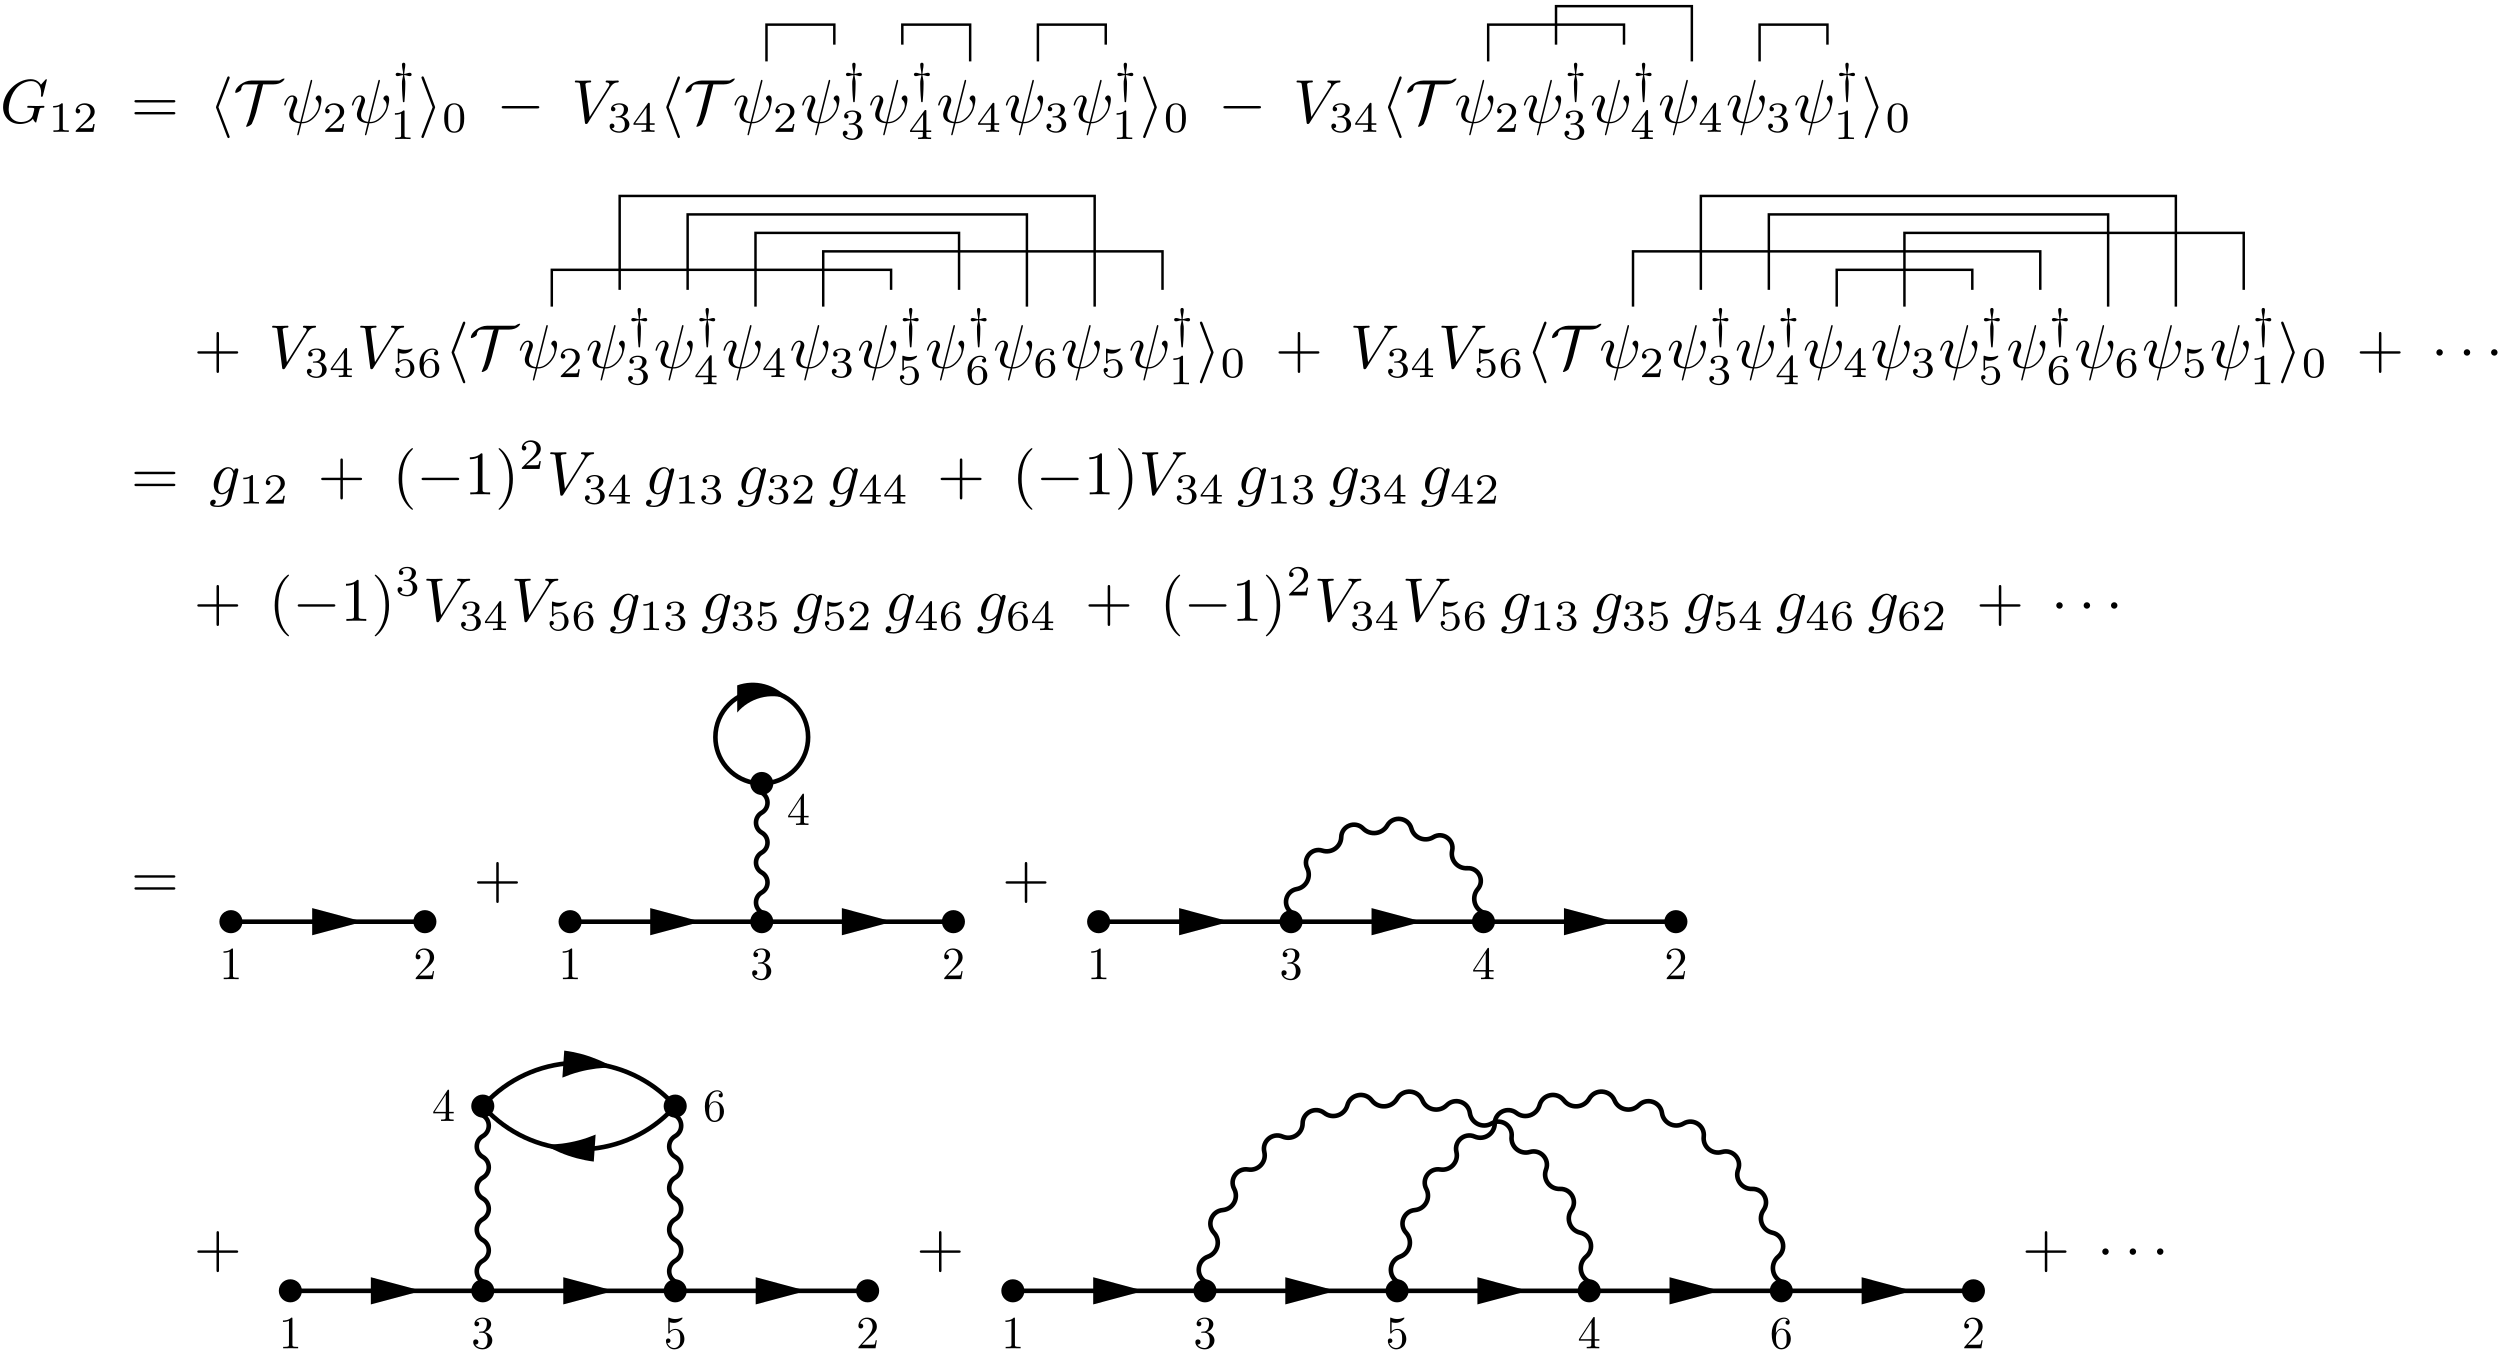 <?xml version="1.0" encoding="UTF-8"?>
<svg xmlns="http://www.w3.org/2000/svg" xmlns:xlink="http://www.w3.org/1999/xlink" width="404.483pt" height="219.507pt" viewBox="0 0 404.483 219.507" version="1.1">
<defs>
<g>
<symbol overflow="visible" id="glyph0-0">
<path style="stroke:none;" d=""/>
</symbol>
<symbol overflow="visible" id="glyph0-1">
<path style="stroke:none;" d="M 7.578 -6.922 C 7.578 -6.953 7.562 -7.031 7.469 -7.031 C 7.438 -7.031 7.422 -7.016 7.312 -6.906 L 6.625 -6.141 C 6.531 -6.281 6.078 -7.031 4.969 -7.031 C 2.734 -7.031 0.5 -4.828 0.5 -2.516 C 0.5 -0.922 1.609 0.219 3.219 0.219 C 3.656 0.219 4.109 0.125 4.469 -0.016 C 4.969 -0.219 5.156 -0.422 5.328 -0.625 C 5.422 -0.375 5.688 -0.016 5.781 -0.016 C 5.828 -0.016 5.859 -0.047 5.859 -0.047 C 5.875 -0.062 5.969 -0.453 6.016 -0.656 L 6.203 -1.422 C 6.25 -1.594 6.297 -1.766 6.344 -1.938 C 6.453 -2.375 6.453 -2.406 7.031 -2.406 C 7.078 -2.406 7.188 -2.422 7.188 -2.609 C 7.188 -2.688 7.141 -2.719 7.062 -2.719 C 6.828 -2.719 6.234 -2.688 6.016 -2.688 C 5.703 -2.688 4.922 -2.719 4.609 -2.719 C 4.531 -2.719 4.406 -2.719 4.406 -2.516 C 4.406 -2.406 4.484 -2.406 4.703 -2.406 C 4.719 -2.406 5 -2.406 5.234 -2.391 C 5.5 -2.359 5.547 -2.328 5.547 -2.203 C 5.547 -2.109 5.438 -1.672 5.328 -1.297 C 5.047 -0.203 3.766 -0.094 3.406 -0.094 C 2.453 -0.094 1.406 -0.656 1.406 -2.188 C 1.406 -2.5 1.5 -4.141 2.547 -5.438 C 3.094 -6.109 4.062 -6.719 5.047 -6.719 C 6.062 -6.719 6.656 -5.953 6.656 -4.797 C 6.656 -4.391 6.625 -4.391 6.625 -4.281 C 6.625 -4.188 6.734 -4.188 6.766 -4.188 C 6.891 -4.188 6.891 -4.203 6.953 -4.391 Z M 7.578 -6.922 "/>
</symbol>
<symbol overflow="visible" id="glyph0-2">
<path style="stroke:none;" d="M 4.812 -6.656 C 4.812 -6.703 4.828 -6.766 4.828 -6.812 C 4.828 -6.906 4.766 -6.922 4.719 -6.922 C 4.609 -6.922 4.609 -6.891 4.562 -6.719 L 2.906 -0.125 C 2.156 -0.219 1.781 -0.594 1.781 -1.25 C 1.781 -1.453 1.781 -1.703 2.312 -3.094 C 2.359 -3.219 2.422 -3.391 2.422 -3.594 C 2.422 -4.031 2.109 -4.406 1.609 -4.406 C 0.656 -4.406 0.297 -2.953 0.297 -2.875 C 0.297 -2.766 0.391 -2.766 0.406 -2.766 C 0.516 -2.766 0.516 -2.797 0.562 -2.953 C 0.844 -3.891 1.234 -4.188 1.578 -4.188 C 1.656 -4.188 1.828 -4.188 1.828 -3.875 C 1.828 -3.609 1.719 -3.359 1.594 -3.016 C 1.109 -1.75 1.109 -1.5 1.109 -1.328 C 1.109 -0.375 1.891 0.031 2.844 0.094 C 2.766 0.453 2.766 0.469 2.625 1 C 2.609 1.109 2.406 1.906 2.406 1.938 C 2.406 1.953 2.406 2.047 2.516 2.047 C 2.547 2.047 2.594 2.047 2.609 2 C 2.641 1.984 2.703 1.734 2.734 1.594 L 3.109 0.109 C 3.484 0.109 4.359 0.109 5.297 -0.953 C 5.703 -1.422 5.906 -1.859 6.016 -2.156 C 6.109 -2.406 6.328 -3.266 6.328 -3.703 C 6.328 -4.266 6.062 -4.406 5.891 -4.406 C 5.641 -4.406 5.391 -4.141 5.391 -3.922 C 5.391 -3.797 5.453 -3.734 5.547 -3.656 C 5.656 -3.547 5.906 -3.297 5.906 -2.812 C 5.906 -2.172 5.391 -1.359 5.031 -1 C 4.156 -0.109 3.516 -0.109 3.156 -0.109 Z M 4.812 -6.656 "/>
</symbol>
<symbol overflow="visible" id="glyph0-3">
<path style="stroke:none;" d="M 6.266 -5.672 C 6.75 -6.453 7.172 -6.484 7.531 -6.5 C 7.656 -6.516 7.672 -6.672 7.672 -6.688 C 7.672 -6.766 7.609 -6.812 7.531 -6.812 C 7.281 -6.812 6.984 -6.781 6.719 -6.781 C 6.391 -6.781 6.047 -6.812 5.734 -6.812 C 5.672 -6.812 5.547 -6.812 5.547 -6.625 C 5.547 -6.516 5.625 -6.5 5.703 -6.5 C 5.969 -6.484 6.156 -6.375 6.156 -6.172 C 6.156 -6.016 6.016 -5.797 6.016 -5.797 L 2.953 -0.922 L 2.266 -6.203 C 2.266 -6.375 2.5 -6.5 2.953 -6.5 C 3.094 -6.5 3.203 -6.5 3.203 -6.703 C 3.203 -6.781 3.125 -6.812 3.078 -6.812 C 2.672 -6.812 2.25 -6.781 1.828 -6.781 C 1.656 -6.781 1.469 -6.781 1.281 -6.781 C 1.109 -6.781 0.922 -6.812 0.75 -6.812 C 0.672 -6.812 0.562 -6.812 0.562 -6.625 C 0.562 -6.5 0.641 -6.5 0.812 -6.5 C 1.359 -6.5 1.375 -6.406 1.406 -6.156 L 2.188 -0.016 C 2.219 0.188 2.266 0.219 2.391 0.219 C 2.547 0.219 2.594 0.172 2.672 0.047 Z M 6.266 -5.672 "/>
</symbol>
<symbol overflow="visible" id="glyph0-4">
<path style="stroke:none;" d="M 4.688 -3.766 C 4.703 -3.812 4.719 -3.875 4.719 -3.938 C 4.719 -4.109 4.609 -4.203 4.438 -4.203 C 4.344 -4.203 4.062 -4.141 4.031 -3.781 C 3.844 -4.141 3.5 -4.406 3.094 -4.406 C 1.969 -4.406 0.734 -3.016 0.734 -1.578 C 0.734 -0.594 1.328 0 2.047 0 C 2.641 0 3.109 -0.469 3.203 -0.578 L 3.219 -0.562 C 3.016 0.312 2.891 0.734 2.891 0.75 C 2.844 0.844 2.516 1.828 1.453 1.828 C 1.266 1.828 0.938 1.812 0.656 1.719 C 0.953 1.641 1.062 1.375 1.062 1.203 C 1.062 1.047 0.953 0.859 0.688 0.859 C 0.469 0.859 0.156 1.031 0.156 1.438 C 0.156 1.844 0.516 2.047 1.469 2.047 C 2.719 2.047 3.438 1.266 3.594 0.672 Z M 3.406 -1.281 C 3.344 -1.016 3.109 -0.766 2.891 -0.578 C 2.688 -0.406 2.375 -0.219 2.078 -0.219 C 1.578 -0.219 1.438 -0.734 1.438 -1.141 C 1.438 -1.609 1.719 -2.797 2 -3.297 C 2.266 -3.781 2.688 -4.188 3.109 -4.188 C 3.766 -4.188 3.906 -3.375 3.906 -3.328 C 3.906 -3.281 3.891 -3.219 3.875 -3.188 Z M 3.406 -1.281 "/>
</symbol>
<symbol overflow="visible" id="glyph1-0">
<path style="stroke:none;" d=""/>
</symbol>
<symbol overflow="visible" id="glyph1-1">
<path style="stroke:none;" d="M 2.328 -4.438 C 2.328 -4.625 2.328 -4.625 2.125 -4.625 C 1.672 -4.188 1.047 -4.188 0.766 -4.188 L 0.766 -3.938 C 0.922 -3.938 1.391 -3.938 1.766 -4.125 L 1.766 -0.578 C 1.766 -0.344 1.766 -0.25 1.078 -0.25 L 0.812 -0.25 L 0.812 0 C 0.938 0 1.797 -0.031 2.047 -0.031 C 2.266 -0.031 3.141 0 3.297 0 L 3.297 -0.25 L 3.031 -0.25 C 2.328 -0.25 2.328 -0.344 2.328 -0.578 Z M 2.328 -4.438 "/>
</symbol>
<symbol overflow="visible" id="glyph1-2">
<path style="stroke:none;" d="M 3.516 -1.266 L 3.281 -1.266 C 3.266 -1.109 3.188 -0.703 3.094 -0.641 C 3.047 -0.594 2.516 -0.594 2.406 -0.594 L 1.125 -0.594 C 1.859 -1.234 2.109 -1.438 2.516 -1.766 C 3.031 -2.172 3.516 -2.609 3.516 -3.266 C 3.516 -4.109 2.781 -4.625 1.891 -4.625 C 1.031 -4.625 0.438 -4.016 0.438 -3.375 C 0.438 -3.031 0.734 -2.984 0.812 -2.984 C 0.969 -2.984 1.172 -3.109 1.172 -3.359 C 1.172 -3.484 1.125 -3.734 0.766 -3.734 C 0.984 -4.219 1.453 -4.375 1.781 -4.375 C 2.484 -4.375 2.844 -3.828 2.844 -3.266 C 2.844 -2.656 2.406 -2.188 2.188 -1.938 L 0.516 -0.266 C 0.438 -0.203 0.438 -0.188 0.438 0 L 3.312 0 Z M 3.516 -1.266 "/>
</symbol>
<symbol overflow="visible" id="glyph1-3">
<path style="stroke:none;" d="M 3.594 -2.219 C 3.594 -2.984 3.5 -3.547 3.188 -4.031 C 2.969 -4.344 2.531 -4.625 1.984 -4.625 C 0.359 -4.625 0.359 -2.719 0.359 -2.219 C 0.359 -1.719 0.359 0.141 1.984 0.141 C 3.594 0.141 3.594 -1.719 3.594 -2.219 Z M 1.984 -0.062 C 1.656 -0.062 1.234 -0.25 1.094 -0.812 C 1 -1.219 1 -1.797 1 -2.312 C 1 -2.828 1 -3.359 1.094 -3.734 C 1.25 -4.281 1.688 -4.438 1.984 -4.438 C 2.359 -4.438 2.719 -4.203 2.844 -3.797 C 2.953 -3.422 2.969 -2.922 2.969 -2.312 C 2.969 -1.797 2.969 -1.281 2.875 -0.844 C 2.734 -0.203 2.266 -0.062 1.984 -0.062 Z M 1.984 -0.062 "/>
</symbol>
<symbol overflow="visible" id="glyph1-4">
<path style="stroke:none;" d="M 1.906 -2.328 C 2.453 -2.328 2.844 -1.953 2.844 -1.203 C 2.844 -0.344 2.328 -0.078 1.938 -0.078 C 1.656 -0.078 1.031 -0.156 0.75 -0.578 C 1.078 -0.578 1.156 -0.812 1.156 -0.969 C 1.156 -1.188 0.984 -1.344 0.766 -1.344 C 0.578 -1.344 0.375 -1.219 0.375 -0.938 C 0.375 -0.281 1.094 0.141 1.938 0.141 C 2.906 0.141 3.578 -0.516 3.578 -1.203 C 3.578 -1.75 3.141 -2.297 2.375 -2.453 C 3.094 -2.719 3.359 -3.234 3.359 -3.672 C 3.359 -4.219 2.734 -4.625 1.953 -4.625 C 1.188 -4.625 0.594 -4.25 0.594 -3.688 C 0.594 -3.453 0.75 -3.328 0.953 -3.328 C 1.172 -3.328 1.312 -3.484 1.312 -3.672 C 1.312 -3.875 1.172 -4.031 0.953 -4.047 C 1.203 -4.344 1.672 -4.422 1.938 -4.422 C 2.25 -4.422 2.688 -4.266 2.688 -3.672 C 2.688 -3.375 2.594 -3.047 2.406 -2.844 C 2.188 -2.578 1.984 -2.562 1.641 -2.531 C 1.469 -2.516 1.453 -2.516 1.422 -2.516 C 1.406 -2.516 1.344 -2.5 1.344 -2.422 C 1.344 -2.328 1.406 -2.328 1.531 -2.328 Z M 1.906 -2.328 "/>
</symbol>
<symbol overflow="visible" id="glyph1-5">
<path style="stroke:none;" d="M 3.688 -1.141 L 3.688 -1.391 L 2.906 -1.391 L 2.906 -4.5 C 2.906 -4.641 2.906 -4.703 2.766 -4.703 C 2.672 -4.703 2.641 -4.703 2.578 -4.594 L 0.266 -1.391 L 0.266 -1.141 L 2.328 -1.141 L 2.328 -0.578 C 2.328 -0.328 2.328 -0.25 1.75 -0.25 L 1.562 -0.25 L 1.562 0 C 1.922 -0.016 2.359 -0.031 2.609 -0.031 C 2.875 -0.031 3.312 -0.016 3.672 0 L 3.672 -0.25 L 3.484 -0.25 C 2.906 -0.25 2.906 -0.328 2.906 -0.578 L 2.906 -1.141 Z M 2.375 -3.938 L 2.375 -1.391 L 0.531 -1.391 Z M 2.375 -3.938 "/>
</symbol>
<symbol overflow="visible" id="glyph1-6">
<path style="stroke:none;" d="M 1.078 -3.891 C 1.438 -3.797 1.641 -3.797 1.75 -3.797 C 2.672 -3.797 3.219 -4.422 3.219 -4.531 C 3.219 -4.609 3.172 -4.625 3.141 -4.625 C 3.125 -4.625 3.109 -4.625 3.078 -4.609 C 2.906 -4.547 2.547 -4.406 2.031 -4.406 C 1.828 -4.406 1.469 -4.422 1.016 -4.594 C 0.938 -4.625 0.922 -4.625 0.922 -4.625 C 0.828 -4.625 0.828 -4.547 0.828 -4.438 L 0.828 -2.391 C 0.828 -2.266 0.828 -2.188 0.938 -2.188 C 1 -2.188 1.016 -2.188 1.078 -2.281 C 1.375 -2.656 1.812 -2.719 2.047 -2.719 C 2.469 -2.719 2.656 -2.391 2.688 -2.328 C 2.812 -2.094 2.859 -1.828 2.859 -1.422 C 2.859 -1.219 2.859 -0.812 2.641 -0.5 C 2.469 -0.25 2.172 -0.078 1.828 -0.078 C 1.375 -0.078 0.906 -0.328 0.734 -0.797 C 1 -0.781 1.141 -0.953 1.141 -1.141 C 1.141 -1.438 0.875 -1.484 0.781 -1.484 C 0.781 -1.484 0.438 -1.484 0.438 -1.109 C 0.438 -0.484 1.016 0.141 1.844 0.141 C 2.734 0.141 3.516 -0.516 3.516 -1.406 C 3.516 -2.188 2.922 -2.906 2.062 -2.906 C 1.75 -2.906 1.391 -2.844 1.078 -2.578 Z M 1.078 -3.891 "/>
</symbol>
<symbol overflow="visible" id="glyph1-7">
<path style="stroke:none;" d="M 1.047 -2.281 C 1.047 -2.844 1.094 -3.359 1.359 -3.797 C 1.594 -4.172 1.969 -4.422 2.422 -4.422 C 2.625 -4.422 2.906 -4.375 3.047 -4.188 C 2.875 -4.172 2.719 -4.047 2.719 -3.844 C 2.719 -3.672 2.844 -3.516 3.047 -3.516 C 3.266 -3.516 3.391 -3.656 3.391 -3.859 C 3.391 -4.266 3.094 -4.625 2.406 -4.625 C 1.406 -4.625 0.375 -3.703 0.375 -2.203 C 0.375 -0.406 1.219 0.141 2 0.141 C 2.844 0.141 3.578 -0.516 3.578 -1.422 C 3.578 -2.312 2.875 -2.969 2.062 -2.969 C 1.5 -2.969 1.203 -2.594 1.047 -2.281 Z M 2 -0.078 C 1.641 -0.078 1.375 -0.281 1.219 -0.594 C 1.125 -0.797 1.062 -1.156 1.062 -1.562 C 1.062 -2.25 1.469 -2.766 2.031 -2.766 C 2.344 -2.766 2.562 -2.641 2.734 -2.391 C 2.906 -2.125 2.906 -1.828 2.906 -1.422 C 2.906 -1.031 2.906 -0.734 2.719 -0.453 C 2.562 -0.219 2.328 -0.078 2 -0.078 Z M 2 -0.078 "/>
</symbol>
<symbol overflow="visible" id="glyph2-0">
<path style="stroke:none;" d=""/>
</symbol>
<symbol overflow="visible" id="glyph2-1">
<path style="stroke:none;" d="M 6.844 -3.266 C 7 -3.266 7.188 -3.266 7.188 -3.453 C 7.188 -3.656 7 -3.656 6.859 -3.656 L 0.891 -3.656 C 0.75 -3.656 0.562 -3.656 0.562 -3.453 C 0.562 -3.266 0.75 -3.266 0.891 -3.266 Z M 6.859 -1.328 C 7 -1.328 7.188 -1.328 7.188 -1.531 C 7.188 -1.719 7 -1.719 6.844 -1.719 L 0.891 -1.719 C 0.75 -1.719 0.562 -1.719 0.562 -1.531 C 0.562 -1.328 0.75 -1.328 0.891 -1.328 Z M 6.859 -1.328 "/>
</symbol>
<symbol overflow="visible" id="glyph2-2">
<path style="stroke:none;" d="M 4.078 -2.297 L 6.859 -2.297 C 7 -2.297 7.188 -2.297 7.188 -2.5 C 7.188 -2.688 7 -2.688 6.859 -2.688 L 4.078 -2.688 L 4.078 -5.484 C 4.078 -5.625 4.078 -5.812 3.875 -5.812 C 3.672 -5.812 3.672 -5.625 3.672 -5.484 L 3.672 -2.688 L 0.891 -2.688 C 0.75 -2.688 0.562 -2.688 0.562 -2.5 C 0.562 -2.297 0.75 -2.297 0.891 -2.297 L 3.672 -2.297 L 3.672 0.5 C 3.672 0.641 3.672 0.828 3.875 0.828 C 4.078 0.828 4.078 0.641 4.078 0.5 Z M 4.078 -2.297 "/>
</symbol>
<symbol overflow="visible" id="glyph2-3">
<path style="stroke:none;" d="M 3.297 2.391 C 3.297 2.359 3.297 2.344 3.125 2.172 C 1.891 0.922 1.562 -0.969 1.562 -2.5 C 1.562 -4.234 1.938 -5.969 3.172 -7.203 C 3.297 -7.328 3.297 -7.344 3.297 -7.375 C 3.297 -7.453 3.266 -7.484 3.203 -7.484 C 3.094 -7.484 2.203 -6.797 1.609 -5.531 C 1.109 -4.438 0.984 -3.328 0.984 -2.5 C 0.984 -1.719 1.094 -0.516 1.641 0.625 C 2.25 1.844 3.094 2.5 3.203 2.5 C 3.266 2.5 3.297 2.469 3.297 2.391 Z M 3.297 2.391 "/>
</symbol>
<symbol overflow="visible" id="glyph2-4">
<path style="stroke:none;" d="M 2.938 -6.375 C 2.938 -6.625 2.938 -6.641 2.703 -6.641 C 2.078 -6 1.203 -6 0.891 -6 L 0.891 -5.688 C 1.094 -5.688 1.672 -5.688 2.188 -5.953 L 2.188 -0.781 C 2.188 -0.422 2.156 -0.312 1.266 -0.312 L 0.953 -0.312 L 0.953 0 C 1.297 -0.031 2.156 -0.031 2.562 -0.031 C 2.953 -0.031 3.828 -0.031 4.172 0 L 4.172 -0.312 L 3.859 -0.312 C 2.953 -0.312 2.938 -0.422 2.938 -0.781 Z M 2.938 -6.375 "/>
</symbol>
<symbol overflow="visible" id="glyph2-5">
<path style="stroke:none;" d="M 2.875 -2.5 C 2.875 -3.266 2.766 -4.469 2.219 -5.609 C 1.625 -6.828 0.766 -7.484 0.672 -7.484 C 0.609 -7.484 0.562 -7.438 0.562 -7.375 C 0.562 -7.344 0.562 -7.328 0.75 -7.141 C 1.734 -6.156 2.297 -4.578 2.297 -2.5 C 2.297 -0.781 1.938 0.969 0.703 2.219 C 0.562 2.344 0.562 2.359 0.562 2.391 C 0.562 2.453 0.609 2.5 0.672 2.5 C 0.766 2.5 1.672 1.812 2.25 0.547 C 2.766 -0.547 2.875 -1.656 2.875 -2.5 Z M 2.875 -2.5 "/>
</symbol>
<symbol overflow="visible" id="glyph3-0">
<path style="stroke:none;" d=""/>
</symbol>
<symbol overflow="visible" id="glyph3-1">
<path style="stroke:none;" d="M 3.266 -7.094 C 3.312 -7.203 3.312 -7.234 3.312 -7.281 C 3.312 -7.391 3.234 -7.484 3.125 -7.484 C 3.031 -7.484 2.953 -7.422 2.891 -7.25 L 1.141 -2.672 C 1.125 -2.609 1.094 -2.547 1.094 -2.5 C 1.094 -2.469 1.094 -2.438 1.141 -2.328 L 2.891 2.25 C 2.938 2.359 2.984 2.5 3.125 2.5 C 3.234 2.5 3.312 2.406 3.312 2.297 C 3.312 2.266 3.312 2.25 3.266 2.141 L 1.5 -2.5 Z M 3.266 -7.094 "/>
</symbol>
<symbol overflow="visible" id="glyph3-2">
<path style="stroke:none;" d="M 4.844 -6.188 L 6.5 -6.188 C 7.812 -6.188 8.312 -6.953 8.312 -7.078 C 8.312 -7.125 8.281 -7.141 8.219 -7.141 C 8.109 -7.141 7.859 -7.047 7.609 -6.875 C 7.531 -6.812 7.5 -6.812 7.312 -6.812 L 2.953 -6.812 C 1.719 -6.812 0.344 -5.734 0.344 -4.922 C 0.344 -4.859 0.344 -4.812 0.422 -4.812 C 0.656 -4.812 1.281 -5.141 1.312 -5.375 C 1.312 -5.547 1.328 -5.734 1.531 -5.984 C 1.641 -6.109 1.719 -6.188 2.156 -6.188 L 4.141 -6.188 C 3.969 -6.078 3.922 -5.938 3.906 -5.828 L 2.766 -1.312 C 2.656 -0.828 2.438 -0.203 2.156 0.453 C 2.094 0.562 2.094 0.594 2.094 0.609 C 2.094 0.672 2.141 0.672 2.188 0.672 C 2.375 0.672 2.875 0.406 3.016 0.203 C 3.078 0.094 3.516 -0.922 3.734 -1.75 Z M 4.844 -6.188 "/>
</symbol>
<symbol overflow="visible" id="glyph3-3">
<path style="stroke:none;" d="M 2.719 -2.328 C 2.766 -2.438 2.766 -2.469 2.766 -2.5 C 2.766 -2.516 2.766 -2.547 2.719 -2.656 L 0.984 -7.25 C 0.922 -7.422 0.859 -7.484 0.75 -7.484 C 0.641 -7.484 0.547 -7.391 0.547 -7.281 C 0.547 -7.25 0.547 -7.234 0.594 -7.125 L 2.359 -2.5 L 0.594 2.109 C 0.547 2.219 0.547 2.25 0.547 2.297 C 0.547 2.406 0.641 2.5 0.75 2.5 C 0.875 2.5 0.922 2.391 0.953 2.297 Z M 2.719 -2.328 "/>
</symbol>
<symbol overflow="visible" id="glyph3-4">
<path style="stroke:none;" d="M 6.562 -2.297 C 6.734 -2.297 6.922 -2.297 6.922 -2.5 C 6.922 -2.688 6.734 -2.688 6.562 -2.688 L 1.172 -2.688 C 1 -2.688 0.828 -2.688 0.828 -2.5 C 0.828 -2.297 1 -2.297 1.172 -2.297 Z M 6.562 -2.297 "/>
</symbol>
<symbol overflow="visible" id="glyph3-5">
<path style="stroke:none;" d="M 1.906 -2.5 C 1.906 -2.781 1.672 -3.016 1.391 -3.016 C 1.094 -3.016 0.859 -2.781 0.859 -2.5 C 0.859 -2.203 1.094 -1.969 1.391 -1.969 C 1.672 -1.969 1.906 -2.203 1.906 -2.5 Z M 1.906 -2.5 "/>
</symbol>
<symbol overflow="visible" id="glyph4-0">
<path style="stroke:none;" d=""/>
</symbol>
<symbol overflow="visible" id="glyph4-1">
<path style="stroke:none;" d="M 1.906 -2.906 C 2.016 -2.906 2.078 -2.891 2.297 -2.844 C 2.516 -2.781 2.688 -2.734 2.812 -2.734 C 3.094 -2.734 3.109 -2.938 3.109 -3 C 3.109 -3.062 3.094 -3.281 2.812 -3.281 C 2.688 -3.281 2.516 -3.234 2.297 -3.172 C 2.078 -3.109 2.016 -3.109 1.906 -3.094 C 1.922 -3.344 1.969 -3.625 2 -3.844 C 2.031 -3.984 2.094 -4.344 2.094 -4.578 C 2.094 -4.797 2 -4.906 1.828 -4.906 C 1.672 -4.906 1.547 -4.828 1.547 -4.578 C 1.547 -4.359 1.609 -4 1.656 -3.766 C 1.672 -3.688 1.734 -3.359 1.734 -3.094 C 1.641 -3.109 1.562 -3.109 1.359 -3.172 C 1.141 -3.234 0.969 -3.281 0.844 -3.281 C 0.562 -3.281 0.531 -3.062 0.531 -3 C 0.531 -2.953 0.562 -2.734 0.844 -2.734 C 0.969 -2.734 1.141 -2.781 1.359 -2.844 C 1.562 -2.891 1.641 -2.906 1.734 -2.906 C 1.734 -2.734 1.672 -2.516 1.641 -2.375 C 1.547 -1.938 1.547 -1.891 1.547 -1.531 C 1.547 -0.188 1.688 1.25 1.703 1.391 C 1.719 1.453 1.734 1.484 1.828 1.484 C 1.938 1.484 1.938 1.453 1.953 1.359 C 1.953 1.344 2 0.734 2.031 0.312 C 2.062 -0.297 2.094 -0.906 2.094 -1.531 C 2.094 -1.891 2.094 -1.938 2 -2.391 C 1.984 -2.453 1.922 -2.734 1.906 -2.906 Z M 1.906 -2.906 "/>
</symbol>
<symbol overflow="visible" id="glyph5-0">
<path style="stroke:none;" d=""/>
</symbol>
<symbol overflow="visible" id="glyph5-1">
<path style="stroke:none;" d="M 2.203 -4.781 C 2.203 -4.953 2.203 -4.969 2.031 -4.969 C 1.562 -4.5 0.906 -4.5 0.672 -4.5 L 0.672 -4.266 C 0.812 -4.266 1.25 -4.266 1.641 -4.453 L 1.641 -0.594 C 1.641 -0.328 1.625 -0.234 0.953 -0.234 L 0.703 -0.234 L 0.703 0 C 0.969 -0.016 1.625 -0.016 1.922 -0.016 C 2.219 -0.016 2.875 -0.016 3.125 0 L 3.125 -0.234 L 2.891 -0.234 C 2.219 -0.234 2.203 -0.312 2.203 -0.594 Z M 2.203 -4.781 "/>
</symbol>
<symbol overflow="visible" id="glyph5-2">
<path style="stroke:none;" d="M 0.953 -0.578 L 1.734 -1.344 C 2.906 -2.375 3.359 -2.781 3.359 -3.531 C 3.359 -4.375 2.688 -4.969 1.766 -4.969 C 0.922 -4.969 0.375 -4.281 0.375 -3.625 C 0.375 -3.203 0.75 -3.203 0.766 -3.203 C 0.891 -3.203 1.156 -3.297 1.156 -3.594 C 1.156 -3.797 1.016 -3.984 0.766 -3.984 C 0.703 -3.984 0.688 -3.984 0.672 -3.984 C 0.844 -4.469 1.234 -4.75 1.672 -4.75 C 2.359 -4.75 2.672 -4.141 2.672 -3.531 C 2.672 -2.922 2.297 -2.344 1.891 -1.875 L 0.453 -0.281 C 0.375 -0.188 0.375 -0.172 0.375 0 L 3.141 0 L 3.359 -1.297 L 3.172 -1.297 C 3.125 -1.078 3.078 -0.75 3 -0.641 C 2.953 -0.578 2.453 -0.578 2.297 -0.578 Z M 0.953 -0.578 "/>
</symbol>
<symbol overflow="visible" id="glyph5-3">
<path style="stroke:none;" d="M 2.172 -2.625 C 2.781 -2.828 3.219 -3.359 3.219 -3.938 C 3.219 -4.562 2.547 -4.969 1.844 -4.969 C 1.078 -4.969 0.516 -4.531 0.516 -3.953 C 0.516 -3.719 0.672 -3.562 0.891 -3.562 C 1.125 -3.562 1.281 -3.734 1.281 -3.953 C 1.281 -4.328 0.922 -4.328 0.812 -4.328 C 1.047 -4.688 1.531 -4.781 1.812 -4.781 C 2.109 -4.781 2.531 -4.625 2.531 -3.953 C 2.531 -3.859 2.516 -3.422 2.312 -3.094 C 2.094 -2.734 1.844 -2.719 1.656 -2.719 C 1.594 -2.703 1.406 -2.688 1.359 -2.688 C 1.297 -2.688 1.25 -2.672 1.25 -2.594 C 1.25 -2.516 1.297 -2.516 1.422 -2.516 L 1.75 -2.516 C 2.375 -2.516 2.641 -2.016 2.641 -1.281 C 2.641 -0.266 2.125 -0.047 1.797 -0.047 C 1.484 -0.047 0.922 -0.172 0.656 -0.609 C 0.922 -0.578 1.156 -0.734 1.156 -1.016 C 1.156 -1.297 0.953 -1.438 0.734 -1.438 C 0.547 -1.438 0.312 -1.344 0.312 -1.016 C 0.312 -0.328 1.016 0.172 1.828 0.172 C 2.734 0.172 3.406 -0.516 3.406 -1.281 C 3.406 -1.891 2.938 -2.469 2.172 -2.625 Z M 2.172 -2.625 "/>
</symbol>
<symbol overflow="visible" id="glyph5-4">
<path style="stroke:none;" d="M 2.203 -1.234 L 2.203 -0.578 C 2.203 -0.312 2.188 -0.234 1.625 -0.234 L 1.469 -0.234 L 1.469 0 C 1.781 -0.016 2.172 -0.016 2.484 -0.016 C 2.797 -0.016 3.188 -0.016 3.5 0 L 3.5 -0.234 L 3.344 -0.234 C 2.781 -0.234 2.766 -0.312 2.766 -0.578 L 2.766 -1.234 L 3.516 -1.234 L 3.516 -1.469 L 2.766 -1.469 L 2.766 -4.859 C 2.766 -5.016 2.766 -5.062 2.656 -5.062 C 2.578 -5.062 2.562 -5.062 2.5 -4.969 L 0.203 -1.469 L 0.203 -1.234 Z M 2.234 -1.469 L 0.422 -1.469 L 2.234 -4.25 Z M 2.234 -1.469 "/>
</symbol>
<symbol overflow="visible" id="glyph5-5">
<path style="stroke:none;" d="M 0.984 -2.453 L 0.984 -2.625 C 0.984 -4.516 1.906 -4.781 2.297 -4.781 C 2.469 -4.781 2.781 -4.75 2.953 -4.484 C 2.844 -4.484 2.547 -4.484 2.547 -4.156 C 2.547 -3.922 2.719 -3.812 2.891 -3.812 C 3 -3.812 3.219 -3.875 3.219 -4.172 C 3.219 -4.609 2.891 -4.969 2.281 -4.969 C 1.328 -4.969 0.312 -4.016 0.312 -2.359 C 0.312 -0.359 1.188 0.172 1.875 0.172 C 2.703 0.172 3.406 -0.531 3.406 -1.531 C 3.406 -2.469 2.75 -3.188 1.922 -3.188 C 1.406 -3.188 1.141 -2.812 0.984 -2.453 Z M 1.875 -0.047 C 1.406 -0.047 1.188 -0.5 1.141 -0.609 C 1 -0.953 1 -1.547 1 -1.688 C 1 -2.266 1.234 -3.016 1.906 -3.016 C 2.031 -3.016 2.375 -3.016 2.609 -2.547 C 2.734 -2.281 2.734 -1.891 2.734 -1.531 C 2.734 -1.172 2.734 -0.797 2.609 -0.531 C 2.391 -0.078 2.047 -0.047 1.875 -0.047 Z M 1.875 -0.047 "/>
</symbol>
<symbol overflow="visible" id="glyph5-6">
<path style="stroke:none;" d="M 3.359 -1.5 C 3.359 -2.391 2.734 -3.141 1.938 -3.141 C 1.578 -3.141 1.25 -3.016 0.984 -2.75 L 0.984 -4.219 C 1.141 -4.172 1.375 -4.109 1.625 -4.109 C 2.547 -4.109 3.062 -4.797 3.062 -4.891 C 3.062 -4.938 3.047 -4.969 2.984 -4.969 C 2.984 -4.969 2.969 -4.969 2.922 -4.953 C 2.781 -4.891 2.406 -4.734 1.906 -4.734 C 1.609 -4.734 1.266 -4.781 0.922 -4.938 C 0.859 -4.969 0.844 -4.969 0.828 -4.969 C 0.75 -4.969 0.75 -4.906 0.75 -4.781 L 0.75 -2.578 C 0.75 -2.438 0.75 -2.375 0.859 -2.375 C 0.906 -2.375 0.922 -2.406 0.953 -2.453 C 1.031 -2.562 1.312 -2.969 1.922 -2.969 C 2.312 -2.969 2.5 -2.625 2.547 -2.5 C 2.672 -2.219 2.688 -1.922 2.688 -1.547 C 2.688 -1.297 2.688 -0.844 2.516 -0.531 C 2.328 -0.234 2.047 -0.047 1.703 -0.047 C 1.172 -0.047 0.734 -0.438 0.609 -0.875 C 0.641 -0.875 0.656 -0.859 0.734 -0.859 C 0.984 -0.859 1.109 -1.047 1.109 -1.234 C 1.109 -1.406 0.984 -1.594 0.734 -1.594 C 0.641 -1.594 0.375 -1.547 0.375 -1.203 C 0.375 -0.562 0.891 0.172 1.719 0.172 C 2.594 0.172 3.359 -0.547 3.359 -1.5 Z M 3.359 -1.5 "/>
</symbol>
</g>
<clipPath id="clip1">
  <path d="M 403 56 L 404.484 56 L 404.484 58 L 403 58 Z M 403 56 "/>
</clipPath>
</defs>
<g id="surface1">
<g style="fill:rgb(0%,0%,0%);fill-opacity:1;">
  <use xlink:href="#glyph0-1" x="0" y="19.842"/>
</g>
<g style="fill:rgb(0%,0%,0%);fill-opacity:1;">
  <use xlink:href="#glyph1-1" x="7.833" y="21.337"/>
  <use xlink:href="#glyph1-2" x="11.805" y="21.337"/>
</g>
<g style="fill:rgb(0%,0%,0%);fill-opacity:1;">
  <use xlink:href="#glyph2-1" x="21.186" y="19.842"/>
</g>
<g style="fill:rgb(0%,0%,0%);fill-opacity:1;">
  <use xlink:href="#glyph3-1" x="33.847" y="19.842"/>
  <use xlink:href="#glyph3-2" x="37.721" y="19.842"/>
</g>
<g style="fill:rgb(0%,0%,0%);fill-opacity:1;">
  <use xlink:href="#glyph0-2" x="45.679" y="19.842"/>
</g>
<g style="fill:rgb(0%,0%,0%);fill-opacity:1;">
  <use xlink:href="#glyph1-2" x="52.169" y="21.337"/>
</g>
<g style="fill:rgb(0%,0%,0%);fill-opacity:1;">
  <use xlink:href="#glyph0-2" x="56.638" y="19.842"/>
</g>
<g style="fill:rgb(0%,0%,0%);fill-opacity:1;">
  <use xlink:href="#glyph4-1" x="63.485" y="15.055"/>
</g>
<g style="fill:rgb(0%,0%,0%);fill-opacity:1;">
  <use xlink:href="#glyph1-1" x="63.128" y="22.499"/>
</g>
<g style="fill:rgb(0%,0%,0%);fill-opacity:1;">
  <use xlink:href="#glyph3-3" x="67.636" y="19.842"/>
</g>
<g style="fill:rgb(0%,0%,0%);fill-opacity:1;">
  <use xlink:href="#glyph1-3" x="71.511" y="21.337"/>
</g>
<g style="fill:rgb(0%,0%,0%);fill-opacity:1;">
  <use xlink:href="#glyph3-4" x="80.339" y="19.842"/>
</g>
<g style="fill:rgb(0%,0%,0%);fill-opacity:1;">
  <use xlink:href="#glyph0-3" x="92.446" y="19.842"/>
</g>
<g style="fill:rgb(0%,0%,0%);fill-opacity:1;">
  <use xlink:href="#glyph1-4" x="98.258" y="21.337"/>
  <use xlink:href="#glyph1-5" x="102.23" y="21.337"/>
</g>
<g style="fill:rgb(0%,0%,0%);fill-opacity:1;">
  <use xlink:href="#glyph3-1" x="106.698" y="19.842"/>
  <use xlink:href="#glyph3-2" x="110.572" y="19.842"/>
</g>
<g style="fill:rgb(0%,0%,0%);fill-opacity:1;">
  <use xlink:href="#glyph0-2" x="118.531" y="19.842"/>
</g>
<g style="fill:rgb(0%,0%,0%);fill-opacity:1;">
  <use xlink:href="#glyph1-2" x="125.02" y="21.336"/>
</g>
<g style="fill:rgb(0%,0%,0%);fill-opacity:1;">
  <use xlink:href="#glyph0-2" x="129.49" y="19.842"/>
</g>
<g style="fill:rgb(0%,0%,0%);fill-opacity:1;">
  <use xlink:href="#glyph4-1" x="136.337" y="15.055"/>
</g>
<g style="fill:rgb(0%,0%,0%);fill-opacity:1;">
  <use xlink:href="#glyph1-4" x="135.979" y="22.499"/>
</g>
<path style="fill:none;stroke-width:0.399;stroke-linecap:butt;stroke-linejoin:miter;stroke:rgb(0%,0%,0%);stroke-opacity:1;stroke-miterlimit:10;" d="M -16.476 9.908 L -16.476 15.858 L -5.5 15.858 L -5.5 12.619 " transform="matrix(1,0,0,-1,140.488,19.842)"/>
<g style="fill:rgb(0%,0%,0%);fill-opacity:1;">
  <use xlink:href="#glyph0-2" x="140.488" y="19.842"/>
</g>
<g style="fill:rgb(0%,0%,0%);fill-opacity:1;">
  <use xlink:href="#glyph4-1" x="147.335" y="15.054"/>
</g>
<g style="fill:rgb(0%,0%,0%);fill-opacity:1;">
  <use xlink:href="#glyph1-5" x="146.977" y="22.499"/>
</g>
<g style="fill:rgb(0%,0%,0%);fill-opacity:1;">
  <use xlink:href="#glyph0-2" x="151.486" y="19.842"/>
</g>
<g style="fill:rgb(0%,0%,0%);fill-opacity:1;">
  <use xlink:href="#glyph1-5" x="157.976" y="21.336"/>
</g>
<path style="fill:none;stroke-width:0.399;stroke-linecap:butt;stroke-linejoin:miter;stroke:rgb(0%,0%,0%);stroke-opacity:1;stroke-miterlimit:10;" d="M -16.457 12.619 L -16.457 15.858 L -5.48 15.858 L -5.48 9.908 " transform="matrix(1,0,0,-1,162.445,19.842)"/>
<g style="fill:rgb(0%,0%,0%);fill-opacity:1;">
  <use xlink:href="#glyph0-2" x="162.445" y="19.842"/>
</g>
<g style="fill:rgb(0%,0%,0%);fill-opacity:1;">
  <use xlink:href="#glyph1-4" x="168.935" y="21.336"/>
</g>
<g style="fill:rgb(0%,0%,0%);fill-opacity:1;">
  <use xlink:href="#glyph0-2" x="173.404" y="19.842"/>
</g>
<g style="fill:rgb(0%,0%,0%);fill-opacity:1;">
  <use xlink:href="#glyph4-1" x="180.251" y="15.054"/>
</g>
<g style="fill:rgb(0%,0%,0%);fill-opacity:1;">
  <use xlink:href="#glyph1-1" x="179.893" y="22.499"/>
</g>
<path style="fill:none;stroke-width:0.399;stroke-linecap:butt;stroke-linejoin:miter;stroke:rgb(0%,0%,0%);stroke-opacity:1;stroke-miterlimit:10;" d="M -16.476 9.908 L -16.476 15.858 L -5.5 15.858 L -5.5 12.619 " transform="matrix(1,0,0,-1,184.402,19.842)"/>
<g style="fill:rgb(0%,0%,0%);fill-opacity:1;">
  <use xlink:href="#glyph3-3" x="184.402" y="19.842"/>
</g>
<g style="fill:rgb(0%,0%,0%);fill-opacity:1;">
  <use xlink:href="#glyph1-3" x="188.276" y="21.336"/>
</g>
<g style="fill:rgb(0%,0%,0%);fill-opacity:1;">
  <use xlink:href="#glyph3-4" x="197.104" y="19.842"/>
</g>
<g style="fill:rgb(0%,0%,0%);fill-opacity:1;">
  <use xlink:href="#glyph0-3" x="209.212" y="19.842"/>
</g>
<g style="fill:rgb(0%,0%,0%);fill-opacity:1;">
  <use xlink:href="#glyph1-4" x="215.023" y="21.336"/>
  <use xlink:href="#glyph1-5" x="218.995" y="21.336"/>
</g>
<g style="fill:rgb(0%,0%,0%);fill-opacity:1;">
  <use xlink:href="#glyph3-1" x="223.464" y="19.842"/>
  <use xlink:href="#glyph3-2" x="227.338" y="19.842"/>
</g>
<g style="fill:rgb(0%,0%,0%);fill-opacity:1;">
  <use xlink:href="#glyph0-2" x="235.296" y="19.842"/>
</g>
<g style="fill:rgb(0%,0%,0%);fill-opacity:1;">
  <use xlink:href="#glyph1-2" x="241.786" y="21.336"/>
</g>
<g style="fill:rgb(0%,0%,0%);fill-opacity:1;">
  <use xlink:href="#glyph0-2" x="246.255" y="19.842"/>
</g>
<g style="fill:rgb(0%,0%,0%);fill-opacity:1;">
  <use xlink:href="#glyph4-1" x="253.102" y="15.054"/>
</g>
<g style="fill:rgb(0%,0%,0%);fill-opacity:1;">
  <use xlink:href="#glyph1-4" x="252.745" y="22.499"/>
</g>
<g style="fill:rgb(0%,0%,0%);fill-opacity:1;">
  <use xlink:href="#glyph0-2" x="257.253" y="19.842"/>
</g>
<g style="fill:rgb(0%,0%,0%);fill-opacity:1;">
  <use xlink:href="#glyph4-1" x="264.1" y="15.054"/>
</g>
<g style="fill:rgb(0%,0%,0%);fill-opacity:1;">
  <use xlink:href="#glyph1-5" x="263.743" y="22.499"/>
</g>
<path style="fill:none;stroke-width:0.399;stroke-linecap:butt;stroke-linejoin:miter;stroke:rgb(0%,0%,0%);stroke-opacity:1;stroke-miterlimit:10;" d="M -27.475 9.908 L -27.475 15.858 L -5.498 15.858 L -5.498 12.619 " transform="matrix(1,0,0,-1,268.252,19.842)"/>
<g style="fill:rgb(0%,0%,0%);fill-opacity:1;">
  <use xlink:href="#glyph0-2" x="268.252" y="19.842"/>
</g>
<g style="fill:rgb(0%,0%,0%);fill-opacity:1;">
  <use xlink:href="#glyph1-5" x="274.741" y="21.336"/>
</g>
<path style="fill:none;stroke-width:0.399;stroke-linecap:butt;stroke-linejoin:miter;stroke:rgb(0%,0%,0%);stroke-opacity:1;stroke-miterlimit:10;" d="M -27.457 12.619 L -27.457 18.846 L -5.481 18.846 L -5.481 9.908 " transform="matrix(1,0,0,-1,279.211,19.842)"/>
<g style="fill:rgb(0%,0%,0%);fill-opacity:1;">
  <use xlink:href="#glyph0-2" x="279.211" y="19.842"/>
</g>
<g style="fill:rgb(0%,0%,0%);fill-opacity:1;">
  <use xlink:href="#glyph1-4" x="285.7" y="21.336"/>
</g>
<g style="fill:rgb(0%,0%,0%);fill-opacity:1;">
  <use xlink:href="#glyph0-2" x="290.169" y="19.842"/>
</g>
<g style="fill:rgb(0%,0%,0%);fill-opacity:1;">
  <use xlink:href="#glyph4-1" x="297.016" y="15.054"/>
</g>
<g style="fill:rgb(0%,0%,0%);fill-opacity:1;">
  <use xlink:href="#glyph1-1" x="296.659" y="22.499"/>
</g>
<path style="fill:none;stroke-width:0.399;stroke-linecap:butt;stroke-linejoin:miter;stroke:rgb(0%,0%,0%);stroke-opacity:1;stroke-miterlimit:10;" d="M -16.477 9.908 L -16.477 15.858 L -5.5 15.858 L -5.5 12.619 " transform="matrix(1,0,0,-1,301.168,19.842)"/>
<g style="fill:rgb(0%,0%,0%);fill-opacity:1;">
  <use xlink:href="#glyph3-3" x="301.168" y="19.842"/>
</g>
<g style="fill:rgb(0%,0%,0%);fill-opacity:1;">
  <use xlink:href="#glyph1-3" x="305.042" y="21.336"/>
</g>
<g style="fill:rgb(0%,0%,0%);fill-opacity:1;">
  <use xlink:href="#glyph2-2" x="31.356" y="59.515"/>
</g>
<g style="fill:rgb(0%,0%,0%);fill-opacity:1;">
  <use xlink:href="#glyph0-3" x="43.463" y="59.515"/>
</g>
<g style="fill:rgb(0%,0%,0%);fill-opacity:1;">
  <use xlink:href="#glyph1-4" x="49.275" y="61.01"/>
  <use xlink:href="#glyph1-5" x="53.247" y="61.01"/>
</g>
<g style="fill:rgb(0%,0%,0%);fill-opacity:1;">
  <use xlink:href="#glyph0-3" x="57.715" y="59.515"/>
</g>
<g style="fill:rgb(0%,0%,0%);fill-opacity:1;">
  <use xlink:href="#glyph1-6" x="63.527" y="61.01"/>
  <use xlink:href="#glyph1-7" x="67.499" y="61.01"/>
</g>
<g style="fill:rgb(0%,0%,0%);fill-opacity:1;">
  <use xlink:href="#glyph3-1" x="71.968" y="59.515"/>
  <use xlink:href="#glyph3-2" x="75.842" y="59.515"/>
</g>
<g style="fill:rgb(0%,0%,0%);fill-opacity:1;">
  <use xlink:href="#glyph0-2" x="83.8" y="59.515"/>
</g>
<g style="fill:rgb(0%,0%,0%);fill-opacity:1;">
  <use xlink:href="#glyph1-2" x="90.29" y="61.01"/>
</g>
<g style="fill:rgb(0%,0%,0%);fill-opacity:1;">
  <use xlink:href="#glyph0-2" x="94.759" y="59.515"/>
</g>
<g style="fill:rgb(0%,0%,0%);fill-opacity:1;">
  <use xlink:href="#glyph4-1" x="101.606" y="54.728"/>
</g>
<g style="fill:rgb(0%,0%,0%);fill-opacity:1;">
  <use xlink:href="#glyph1-4" x="101.249" y="62.172"/>
</g>
<g style="fill:rgb(0%,0%,0%);fill-opacity:1;">
  <use xlink:href="#glyph0-2" x="105.757" y="59.515"/>
</g>
<g style="fill:rgb(0%,0%,0%);fill-opacity:1;">
  <use xlink:href="#glyph4-1" x="112.604" y="54.728"/>
</g>
<g style="fill:rgb(0%,0%,0%);fill-opacity:1;">
  <use xlink:href="#glyph1-5" x="112.247" y="62.172"/>
</g>
<g style="fill:rgb(0%,0%,0%);fill-opacity:1;">
  <use xlink:href="#glyph0-2" x="116.755" y="59.515"/>
</g>
<g style="fill:rgb(0%,0%,0%);fill-opacity:1;">
  <use xlink:href="#glyph1-5" x="123.245" y="61.01"/>
</g>
<g style="fill:rgb(0%,0%,0%);fill-opacity:1;">
  <use xlink:href="#glyph0-2" x="127.714" y="59.515"/>
</g>
<g style="fill:rgb(0%,0%,0%);fill-opacity:1;">
  <use xlink:href="#glyph1-4" x="134.204" y="61.01"/>
</g>
<g style="fill:rgb(0%,0%,0%);fill-opacity:1;">
  <use xlink:href="#glyph0-2" x="138.673" y="59.515"/>
</g>
<g style="fill:rgb(0%,0%,0%);fill-opacity:1;">
  <use xlink:href="#glyph4-1" x="145.52" y="54.728"/>
</g>
<g style="fill:rgb(0%,0%,0%);fill-opacity:1;">
  <use xlink:href="#glyph1-6" x="145.163" y="62.172"/>
</g>
<path style="fill:none;stroke-width:0.399;stroke-linecap:butt;stroke-linejoin:miter;stroke:rgb(0%,0%,0%);stroke-opacity:1;stroke-miterlimit:10;" d="M -60.394 9.906 L -60.394 15.859 L -5.499 15.859 L -5.499 12.62 " transform="matrix(1,0,0,-1,149.671,59.515)"/>
<g style="fill:rgb(0%,0%,0%);fill-opacity:1;">
  <use xlink:href="#glyph0-2" x="149.671" y="59.515"/>
</g>
<g style="fill:rgb(0%,0%,0%);fill-opacity:1;">
  <use xlink:href="#glyph4-1" x="156.518" y="54.728"/>
</g>
<g style="fill:rgb(0%,0%,0%);fill-opacity:1;">
  <use xlink:href="#glyph1-7" x="156.161" y="62.172"/>
</g>
<path style="fill:none;stroke-width:0.399;stroke-linecap:butt;stroke-linejoin:miter;stroke:rgb(0%,0%,0%);stroke-opacity:1;stroke-miterlimit:10;" d="M -38.435 9.906 L -38.435 21.835 L -5.501 21.835 L -5.501 12.62 " transform="matrix(1,0,0,-1,160.669,59.515)"/>
<g style="fill:rgb(0%,0%,0%);fill-opacity:1;">
  <use xlink:href="#glyph0-2" x="160.669" y="59.515"/>
</g>
<g style="fill:rgb(0%,0%,0%);fill-opacity:1;">
  <use xlink:href="#glyph1-7" x="167.159" y="61.01"/>
</g>
<path style="fill:none;stroke-width:0.399;stroke-linecap:butt;stroke-linejoin:miter;stroke:rgb(0%,0%,0%);stroke-opacity:1;stroke-miterlimit:10;" d="M -60.374 12.62 L -60.374 24.824 L -5.48 24.824 L -5.48 9.906 " transform="matrix(1,0,0,-1,171.628,59.515)"/>
<g style="fill:rgb(0%,0%,0%);fill-opacity:1;">
  <use xlink:href="#glyph0-2" x="171.628" y="59.515"/>
</g>
<g style="fill:rgb(0%,0%,0%);fill-opacity:1;">
  <use xlink:href="#glyph1-6" x="178.118" y="61.01"/>
</g>
<path style="fill:none;stroke-width:0.399;stroke-linecap:butt;stroke-linejoin:miter;stroke:rgb(0%,0%,0%);stroke-opacity:1;stroke-miterlimit:10;" d="M -82.329 12.62 L -82.329 27.812 L -5.478 27.812 L -5.478 9.906 " transform="matrix(1,0,0,-1,182.587,59.515)"/>
<g style="fill:rgb(0%,0%,0%);fill-opacity:1;">
  <use xlink:href="#glyph0-2" x="182.587" y="59.515"/>
</g>
<g style="fill:rgb(0%,0%,0%);fill-opacity:1;">
  <use xlink:href="#glyph4-1" x="189.434" y="54.728"/>
</g>
<g style="fill:rgb(0%,0%,0%);fill-opacity:1;">
  <use xlink:href="#glyph1-1" x="189.077" y="62.172"/>
</g>
<path style="fill:none;stroke-width:0.399;stroke-linecap:butt;stroke-linejoin:miter;stroke:rgb(0%,0%,0%);stroke-opacity:1;stroke-miterlimit:10;" d="M -60.394 9.906 L -60.394 18.847 L -5.499 18.847 L -5.499 12.62 " transform="matrix(1,0,0,-1,193.585,59.515)"/>
<g style="fill:rgb(0%,0%,0%);fill-opacity:1;">
  <use xlink:href="#glyph3-3" x="193.585" y="59.515"/>
</g>
<g style="fill:rgb(0%,0%,0%);fill-opacity:1;">
  <use xlink:href="#glyph1-3" x="197.46" y="61.01"/>
</g>
<g style="fill:rgb(0%,0%,0%);fill-opacity:1;">
  <use xlink:href="#glyph2-2" x="206.288" y="59.515"/>
</g>
<g style="fill:rgb(0%,0%,0%);fill-opacity:1;">
  <use xlink:href="#glyph0-3" x="218.395" y="59.515"/>
</g>
<g style="fill:rgb(0%,0%,0%);fill-opacity:1;">
  <use xlink:href="#glyph1-4" x="224.207" y="61.01"/>
  <use xlink:href="#glyph1-5" x="228.179" y="61.01"/>
</g>
<g style="fill:rgb(0%,0%,0%);fill-opacity:1;">
  <use xlink:href="#glyph0-3" x="232.647" y="59.515"/>
</g>
<g style="fill:rgb(0%,0%,0%);fill-opacity:1;">
  <use xlink:href="#glyph1-6" x="238.459" y="61.01"/>
  <use xlink:href="#glyph1-7" x="242.431" y="61.01"/>
</g>
<g style="fill:rgb(0%,0%,0%);fill-opacity:1;">
  <use xlink:href="#glyph3-1" x="246.899" y="59.515"/>
  <use xlink:href="#glyph3-2" x="250.773" y="59.515"/>
</g>
<g style="fill:rgb(0%,0%,0%);fill-opacity:1;">
  <use xlink:href="#glyph0-2" x="258.732" y="59.515"/>
</g>
<g style="fill:rgb(0%,0%,0%);fill-opacity:1;">
  <use xlink:href="#glyph1-2" x="265.222" y="61.01"/>
</g>
<g style="fill:rgb(0%,0%,0%);fill-opacity:1;">
  <use xlink:href="#glyph0-2" x="269.691" y="59.515"/>
</g>
<g style="fill:rgb(0%,0%,0%);fill-opacity:1;">
  <use xlink:href="#glyph4-1" x="276.538" y="54.728"/>
</g>
<g style="fill:rgb(0%,0%,0%);fill-opacity:1;">
  <use xlink:href="#glyph1-4" x="276.181" y="62.172"/>
</g>
<g style="fill:rgb(0%,0%,0%);fill-opacity:1;">
  <use xlink:href="#glyph0-2" x="280.689" y="59.515"/>
</g>
<g style="fill:rgb(0%,0%,0%);fill-opacity:1;">
  <use xlink:href="#glyph4-1" x="287.536" y="54.728"/>
</g>
<g style="fill:rgb(0%,0%,0%);fill-opacity:1;">
  <use xlink:href="#glyph1-5" x="287.179" y="62.172"/>
</g>
<g style="fill:rgb(0%,0%,0%);fill-opacity:1;">
  <use xlink:href="#glyph0-2" x="291.687" y="59.515"/>
</g>
<g style="fill:rgb(0%,0%,0%);fill-opacity:1;">
  <use xlink:href="#glyph1-5" x="298.177" y="61.01"/>
</g>
<g style="fill:rgb(0%,0%,0%);fill-opacity:1;">
  <use xlink:href="#glyph0-2" x="302.646" y="59.515"/>
</g>
<g style="fill:rgb(0%,0%,0%);fill-opacity:1;">
  <use xlink:href="#glyph1-4" x="309.136" y="61.01"/>
</g>
<g style="fill:rgb(0%,0%,0%);fill-opacity:1;">
  <use xlink:href="#glyph0-2" x="313.605" y="59.515"/>
</g>
<g style="fill:rgb(0%,0%,0%);fill-opacity:1;">
  <use xlink:href="#glyph4-1" x="320.452" y="54.728"/>
</g>
<g style="fill:rgb(0%,0%,0%);fill-opacity:1;">
  <use xlink:href="#glyph1-6" x="320.095" y="62.172"/>
</g>
<path style="fill:none;stroke-width:0.399;stroke-linecap:butt;stroke-linejoin:miter;stroke:rgb(0%,0%,0%);stroke-opacity:1;stroke-miterlimit:10;" d="M -27.435 9.906 L -27.435 15.859 L -5.498 15.859 L -5.498 12.62 " transform="matrix(1,0,0,-1,324.603,59.515)"/>
<g style="fill:rgb(0%,0%,0%);fill-opacity:1;">
  <use xlink:href="#glyph0-2" x="324.603" y="59.515"/>
</g>
<g style="fill:rgb(0%,0%,0%);fill-opacity:1;">
  <use xlink:href="#glyph4-1" x="331.45" y="54.728"/>
</g>
<g style="fill:rgb(0%,0%,0%);fill-opacity:1;">
  <use xlink:href="#glyph1-7" x="331.093" y="62.172"/>
</g>
<path style="fill:none;stroke-width:0.399;stroke-linecap:butt;stroke-linejoin:miter;stroke:rgb(0%,0%,0%);stroke-opacity:1;stroke-miterlimit:10;" d="M -71.39 9.906 L -71.39 18.847 L -5.499 18.847 L -5.499 12.62 " transform="matrix(1,0,0,-1,335.601,59.515)"/>
<g style="fill:rgb(0%,0%,0%);fill-opacity:1;">
  <use xlink:href="#glyph0-2" x="335.601" y="59.515"/>
</g>
<g style="fill:rgb(0%,0%,0%);fill-opacity:1;">
  <use xlink:href="#glyph1-7" x="342.091" y="61.01"/>
</g>
<path style="fill:none;stroke-width:0.399;stroke-linecap:butt;stroke-linejoin:miter;stroke:rgb(0%,0%,0%);stroke-opacity:1;stroke-miterlimit:10;" d="M -60.373 12.62 L -60.373 24.824 L -5.478 24.824 L -5.478 9.906 " transform="matrix(1,0,0,-1,346.56,59.515)"/>
<g style="fill:rgb(0%,0%,0%);fill-opacity:1;">
  <use xlink:href="#glyph0-2" x="346.56" y="59.515"/>
</g>
<g style="fill:rgb(0%,0%,0%);fill-opacity:1;">
  <use xlink:href="#glyph1-6" x="353.05" y="61.01"/>
</g>
<path style="fill:none;stroke-width:0.399;stroke-linecap:butt;stroke-linejoin:miter;stroke:rgb(0%,0%,0%);stroke-opacity:1;stroke-miterlimit:10;" d="M -82.332 12.62 L -82.332 27.812 L -5.48 27.812 L -5.48 9.906 " transform="matrix(1,0,0,-1,357.519,59.515)"/>
<g style="fill:rgb(0%,0%,0%);fill-opacity:1;">
  <use xlink:href="#glyph0-2" x="357.519" y="59.515"/>
</g>
<g style="fill:rgb(0%,0%,0%);fill-opacity:1;">
  <use xlink:href="#glyph4-1" x="364.366" y="54.728"/>
</g>
<g style="fill:rgb(0%,0%,0%);fill-opacity:1;">
  <use xlink:href="#glyph1-1" x="364.009" y="62.172"/>
</g>
<path style="fill:none;stroke-width:0.399;stroke-linecap:butt;stroke-linejoin:miter;stroke:rgb(0%,0%,0%);stroke-opacity:1;stroke-miterlimit:10;" d="M -60.392 9.906 L -60.392 21.835 L -5.497 21.835 L -5.497 12.62 " transform="matrix(1,0,0,-1,368.517,59.515)"/>
<g style="fill:rgb(0%,0%,0%);fill-opacity:1;">
  <use xlink:href="#glyph3-3" x="368.517" y="59.515"/>
</g>
<g style="fill:rgb(0%,0%,0%);fill-opacity:1;">
  <use xlink:href="#glyph1-3" x="372.392" y="61.01"/>
</g>
<g style="fill:rgb(0%,0%,0%);fill-opacity:1;">
  <use xlink:href="#glyph2-2" x="381.22" y="59.515"/>
</g>
<g style="fill:rgb(0%,0%,0%);fill-opacity:1;">
  <use xlink:href="#glyph3-5" x="393.327" y="59.515"/>
</g>
<g style="fill:rgb(0%,0%,0%);fill-opacity:1;">
  <use xlink:href="#glyph3-5" x="397.758" y="59.515"/>
</g>
<g clip-path="url(#clip1)" clip-rule="nonzero">
<g style="fill:rgb(0%,0%,0%);fill-opacity:1;">
  <use xlink:href="#glyph3-5" x="402.18" y="59.515"/>
</g>
</g>
<g style="fill:rgb(0%,0%,0%);fill-opacity:1;">
  <use xlink:href="#glyph2-1" x="21.186" y="79.984"/>
</g>
<g style="fill:rgb(0%,0%,0%);fill-opacity:1;">
  <use xlink:href="#glyph0-4" x="33.846" y="79.984"/>
</g>
<g style="fill:rgb(0%,0%,0%);fill-opacity:1;">
  <use xlink:href="#glyph1-1" x="38.598" y="81.478"/>
  <use xlink:href="#glyph1-2" x="42.57" y="81.478"/>
</g>
<g style="fill:rgb(0%,0%,0%);fill-opacity:1;">
  <use xlink:href="#glyph2-2" x="51.397" y="79.984"/>
</g>
<g style="fill:rgb(0%,0%,0%);fill-opacity:1;">
  <use xlink:href="#glyph2-3" x="63.51" y="79.984"/>
</g>
<g style="fill:rgb(0%,0%,0%);fill-opacity:1;">
  <use xlink:href="#glyph3-4" x="67.379" y="79.984"/>
</g>
<g style="fill:rgb(0%,0%,0%);fill-opacity:1;">
  <use xlink:href="#glyph2-4" x="75.128" y="79.984"/>
  <use xlink:href="#glyph2-5" x="80.109" y="79.984"/>
</g>
<g style="fill:rgb(0%,0%,0%);fill-opacity:1;">
  <use xlink:href="#glyph1-2" x="83.984" y="75.871"/>
</g>
<g style="fill:rgb(0%,0%,0%);fill-opacity:1;">
  <use xlink:href="#glyph0-3" x="88.453" y="79.984"/>
</g>
<g style="fill:rgb(0%,0%,0%);fill-opacity:1;">
  <use xlink:href="#glyph1-4" x="94.265" y="81.478"/>
  <use xlink:href="#glyph1-5" x="98.237" y="81.478"/>
</g>
<g style="fill:rgb(0%,0%,0%);fill-opacity:1;">
  <use xlink:href="#glyph0-4" x="104.366" y="79.984"/>
</g>
<g style="fill:rgb(0%,0%,0%);fill-opacity:1;">
  <use xlink:href="#glyph1-1" x="109.117" y="81.478"/>
  <use xlink:href="#glyph1-4" x="113.089" y="81.478"/>
</g>
<g style="fill:rgb(0%,0%,0%);fill-opacity:1;">
  <use xlink:href="#glyph0-4" x="119.218" y="79.984"/>
</g>
<g style="fill:rgb(0%,0%,0%);fill-opacity:1;">
  <use xlink:href="#glyph1-4" x="123.97" y="81.478"/>
  <use xlink:href="#glyph1-2" x="127.942" y="81.478"/>
</g>
<g style="fill:rgb(0%,0%,0%);fill-opacity:1;">
  <use xlink:href="#glyph0-4" x="134.071" y="79.984"/>
</g>
<g style="fill:rgb(0%,0%,0%);fill-opacity:1;">
  <use xlink:href="#glyph1-5" x="138.823" y="81.478"/>
  <use xlink:href="#glyph1-5" x="142.795" y="81.478"/>
</g>
<g style="fill:rgb(0%,0%,0%);fill-opacity:1;">
  <use xlink:href="#glyph2-2" x="151.622" y="79.984"/>
</g>
<g style="fill:rgb(0%,0%,0%);fill-opacity:1;">
  <use xlink:href="#glyph2-3" x="163.735" y="79.984"/>
</g>
<g style="fill:rgb(0%,0%,0%);fill-opacity:1;">
  <use xlink:href="#glyph3-4" x="167.604" y="79.984"/>
</g>
<g style="fill:rgb(0%,0%,0%);fill-opacity:1;">
  <use xlink:href="#glyph2-4" x="175.353" y="79.984"/>
  <use xlink:href="#glyph2-5" x="180.334" y="79.984"/>
</g>
<g style="fill:rgb(0%,0%,0%);fill-opacity:1;">
  <use xlink:href="#glyph0-3" x="184.208" y="79.984"/>
</g>
<g style="fill:rgb(0%,0%,0%);fill-opacity:1;">
  <use xlink:href="#glyph1-4" x="190.02" y="81.478"/>
  <use xlink:href="#glyph1-5" x="193.992" y="81.478"/>
</g>
<g style="fill:rgb(0%,0%,0%);fill-opacity:1;">
  <use xlink:href="#glyph0-4" x="200.121" y="79.984"/>
</g>
<g style="fill:rgb(0%,0%,0%);fill-opacity:1;">
  <use xlink:href="#glyph1-1" x="204.873" y="81.478"/>
  <use xlink:href="#glyph1-4" x="208.845" y="81.478"/>
</g>
<g style="fill:rgb(0%,0%,0%);fill-opacity:1;">
  <use xlink:href="#glyph0-4" x="214.974" y="79.984"/>
</g>
<g style="fill:rgb(0%,0%,0%);fill-opacity:1;">
  <use xlink:href="#glyph1-4" x="219.726" y="81.478"/>
  <use xlink:href="#glyph1-5" x="223.698" y="81.478"/>
</g>
<g style="fill:rgb(0%,0%,0%);fill-opacity:1;">
  <use xlink:href="#glyph0-4" x="229.827" y="79.984"/>
</g>
<g style="fill:rgb(0%,0%,0%);fill-opacity:1;">
  <use xlink:href="#glyph1-5" x="234.579" y="81.478"/>
  <use xlink:href="#glyph1-2" x="238.551" y="81.478"/>
</g>
<g style="fill:rgb(0%,0%,0%);fill-opacity:1;">
  <use xlink:href="#glyph2-2" x="31.356" y="100.453"/>
</g>
<g style="fill:rgb(0%,0%,0%);fill-opacity:1;">
  <use xlink:href="#glyph2-3" x="43.459" y="100.453"/>
</g>
<g style="fill:rgb(0%,0%,0%);fill-opacity:1;">
  <use xlink:href="#glyph3-4" x="47.338" y="100.453"/>
</g>
<g style="fill:rgb(0%,0%,0%);fill-opacity:1;">
  <use xlink:href="#glyph2-4" x="55.086" y="100.453"/>
  <use xlink:href="#glyph2-5" x="60.067" y="100.453"/>
</g>
<g style="fill:rgb(0%,0%,0%);fill-opacity:1;">
  <use xlink:href="#glyph1-4" x="63.942" y="96.339"/>
</g>
<g style="fill:rgb(0%,0%,0%);fill-opacity:1;">
  <use xlink:href="#glyph0-3" x="68.411" y="100.453"/>
</g>
<g style="fill:rgb(0%,0%,0%);fill-opacity:1;">
  <use xlink:href="#glyph1-4" x="74.223" y="101.947"/>
  <use xlink:href="#glyph1-5" x="78.195" y="101.947"/>
</g>
<g style="fill:rgb(0%,0%,0%);fill-opacity:1;">
  <use xlink:href="#glyph0-3" x="82.663" y="100.453"/>
</g>
<g style="fill:rgb(0%,0%,0%);fill-opacity:1;">
  <use xlink:href="#glyph1-6" x="88.475" y="101.947"/>
  <use xlink:href="#glyph1-7" x="92.447" y="101.947"/>
</g>
<g style="fill:rgb(0%,0%,0%);fill-opacity:1;">
  <use xlink:href="#glyph0-4" x="98.576" y="100.453"/>
</g>
<g style="fill:rgb(0%,0%,0%);fill-opacity:1;">
  <use xlink:href="#glyph1-1" x="103.328" y="101.947"/>
  <use xlink:href="#glyph1-4" x="107.3" y="101.947"/>
</g>
<g style="fill:rgb(0%,0%,0%);fill-opacity:1;">
  <use xlink:href="#glyph0-4" x="113.429" y="100.453"/>
</g>
<g style="fill:rgb(0%,0%,0%);fill-opacity:1;">
  <use xlink:href="#glyph1-4" x="118.181" y="101.947"/>
  <use xlink:href="#glyph1-6" x="122.153" y="101.947"/>
</g>
<g style="fill:rgb(0%,0%,0%);fill-opacity:1;">
  <use xlink:href="#glyph0-4" x="128.282" y="100.453"/>
</g>
<g style="fill:rgb(0%,0%,0%);fill-opacity:1;">
  <use xlink:href="#glyph1-6" x="133.034" y="101.947"/>
  <use xlink:href="#glyph1-2" x="137.006" y="101.947"/>
</g>
<g style="fill:rgb(0%,0%,0%);fill-opacity:1;">
  <use xlink:href="#glyph0-4" x="143.135" y="100.453"/>
</g>
<g style="fill:rgb(0%,0%,0%);fill-opacity:1;">
  <use xlink:href="#glyph1-5" x="147.887" y="101.947"/>
  <use xlink:href="#glyph1-7" x="151.859" y="101.947"/>
</g>
<g style="fill:rgb(0%,0%,0%);fill-opacity:1;">
  <use xlink:href="#glyph0-4" x="157.988" y="100.453"/>
</g>
<g style="fill:rgb(0%,0%,0%);fill-opacity:1;">
  <use xlink:href="#glyph1-7" x="162.739" y="101.947"/>
  <use xlink:href="#glyph1-5" x="166.711" y="101.947"/>
</g>
<g style="fill:rgb(0%,0%,0%);fill-opacity:1;">
  <use xlink:href="#glyph2-2" x="175.539" y="100.453"/>
</g>
<g style="fill:rgb(0%,0%,0%);fill-opacity:1;">
  <use xlink:href="#glyph2-3" x="187.642" y="100.453"/>
</g>
<g style="fill:rgb(0%,0%,0%);fill-opacity:1;">
  <use xlink:href="#glyph3-4" x="191.52" y="100.453"/>
</g>
<g style="fill:rgb(0%,0%,0%);fill-opacity:1;">
  <use xlink:href="#glyph2-4" x="199.269" y="100.453"/>
  <use xlink:href="#glyph2-5" x="204.25" y="100.453"/>
</g>
<g style="fill:rgb(0%,0%,0%);fill-opacity:1;">
  <use xlink:href="#glyph1-2" x="208.125" y="96.339"/>
</g>
<g style="fill:rgb(0%,0%,0%);fill-opacity:1;">
  <use xlink:href="#glyph0-3" x="212.594" y="100.453"/>
</g>
<g style="fill:rgb(0%,0%,0%);fill-opacity:1;">
  <use xlink:href="#glyph1-4" x="218.406" y="101.947"/>
  <use xlink:href="#glyph1-5" x="222.378" y="101.947"/>
</g>
<g style="fill:rgb(0%,0%,0%);fill-opacity:1;">
  <use xlink:href="#glyph0-3" x="226.846" y="100.453"/>
</g>
<g style="fill:rgb(0%,0%,0%);fill-opacity:1;">
  <use xlink:href="#glyph1-6" x="232.658" y="101.947"/>
  <use xlink:href="#glyph1-7" x="236.63" y="101.947"/>
</g>
<g style="fill:rgb(0%,0%,0%);fill-opacity:1;">
  <use xlink:href="#glyph0-4" x="242.759" y="100.453"/>
</g>
<g style="fill:rgb(0%,0%,0%);fill-opacity:1;">
  <use xlink:href="#glyph1-1" x="247.511" y="101.947"/>
  <use xlink:href="#glyph1-4" x="251.483" y="101.947"/>
</g>
<g style="fill:rgb(0%,0%,0%);fill-opacity:1;">
  <use xlink:href="#glyph0-4" x="257.612" y="100.453"/>
</g>
<g style="fill:rgb(0%,0%,0%);fill-opacity:1;">
  <use xlink:href="#glyph1-4" x="262.364" y="101.947"/>
  <use xlink:href="#glyph1-6" x="266.336" y="101.947"/>
</g>
<g style="fill:rgb(0%,0%,0%);fill-opacity:1;">
  <use xlink:href="#glyph0-4" x="272.465" y="100.453"/>
</g>
<g style="fill:rgb(0%,0%,0%);fill-opacity:1;">
  <use xlink:href="#glyph1-6" x="277.216" y="101.947"/>
  <use xlink:href="#glyph1-5" x="281.188" y="101.947"/>
</g>
<g style="fill:rgb(0%,0%,0%);fill-opacity:1;">
  <use xlink:href="#glyph0-4" x="287.317" y="100.453"/>
</g>
<g style="fill:rgb(0%,0%,0%);fill-opacity:1;">
  <use xlink:href="#glyph1-5" x="292.069" y="101.947"/>
  <use xlink:href="#glyph1-7" x="296.041" y="101.947"/>
</g>
<g style="fill:rgb(0%,0%,0%);fill-opacity:1;">
  <use xlink:href="#glyph0-4" x="302.17" y="100.453"/>
</g>
<g style="fill:rgb(0%,0%,0%);fill-opacity:1;">
  <use xlink:href="#glyph1-7" x="306.922" y="101.947"/>
  <use xlink:href="#glyph1-2" x="310.894" y="101.947"/>
</g>
<g style="fill:rgb(0%,0%,0%);fill-opacity:1;">
  <use xlink:href="#glyph2-2" x="319.721" y="100.453"/>
</g>
<g style="fill:rgb(0%,0%,0%);fill-opacity:1;">
  <use xlink:href="#glyph3-5" x="331.829" y="100.453"/>
</g>
<g style="fill:rgb(0%,0%,0%);fill-opacity:1;">
  <use xlink:href="#glyph3-5" x="336.26" y="100.453"/>
</g>
<g style="fill:rgb(0%,0%,0%);fill-opacity:1;">
  <use xlink:href="#glyph3-5" x="340.682" y="100.453"/>
</g>
<g style="fill:rgb(0%,0%,0%);fill-opacity:1;">
  <use xlink:href="#glyph2-1" x="21.186" y="145.27"/>
</g>
<path style="fill:none;stroke-width:0.996;stroke-linecap:round;stroke-linejoin:round;stroke:rgb(0%,0%,0%);stroke-opacity:1;stroke-miterlimit:10;" d="M 1.992 -0 L 39.851 -0 " transform="matrix(0.75,0,0,-0.75,37.361,149.121)"/>
<path style=" stroke:none;fill-rule:nonzero;fill:rgb(0%,0%,0%);fill-opacity:1;" d="M 50.508 151.32 L 58.723 149.121 L 50.508 146.922 Z M 50.508 151.32 "/>
<path style="fill-rule:nonzero;fill:rgb(0%,0%,0%);fill-opacity:1;stroke-width:0.996;stroke-linecap:round;stroke-linejoin:round;stroke:rgb(0%,0%,0%);stroke-opacity:1;stroke-miterlimit:10;" d="M 1.992 -0 C 1.992 0.526 1.784 1.036 1.409 1.411 C 1.034 1.781 0.528 1.995 0.002 1.995 C -0.529 1.995 -1.034 1.781 -1.409 1.411 C -1.784 1.036 -1.992 0.526 -1.992 -0 C -1.992 -0.526 -1.784 -1.037 -1.409 -1.406 C -1.034 -1.781 -0.529 -1.995 0.002 -1.995 C 0.528 -1.995 1.034 -1.781 1.409 -1.406 C 1.784 -1.037 1.992 -0.526 1.992 -0 Z M 1.992 -0 " transform="matrix(0.75,0,0,-0.75,37.361,149.121)"/>
<path style="fill-rule:nonzero;fill:rgb(0%,0%,0%);fill-opacity:1;stroke-width:0.996;stroke-linecap:round;stroke-linejoin:round;stroke:rgb(0%,0%,0%);stroke-opacity:1;stroke-miterlimit:10;" d="M 43.836 -0 C 43.836 0.526 43.627 1.036 43.252 1.411 C 42.877 1.781 42.372 1.995 41.841 1.995 C 41.315 1.995 40.81 1.781 40.435 1.411 C 40.06 1.036 39.851 0.526 39.851 -0 C 39.851 -0.526 40.06 -1.037 40.435 -1.406 C 40.81 -1.781 41.315 -1.995 41.841 -1.995 C 42.372 -1.995 42.877 -1.781 43.252 -1.406 C 43.627 -1.037 43.836 -0.526 43.836 -0 Z M 43.836 -0 " transform="matrix(0.75,0,0,-0.75,37.361,149.121)"/>
<g style="fill:rgb(0%,0%,0%);fill-opacity:1;">
  <use xlink:href="#glyph5-1" x="35.493" y="158.419"/>
</g>
<g style="fill:rgb(0%,0%,0%);fill-opacity:1;">
  <use xlink:href="#glyph5-2" x="66.875" y="158.419"/>
</g>
<g style="fill:rgb(0%,0%,0%);fill-opacity:1;">
  <use xlink:href="#glyph2-2" x="76.616" y="145.27"/>
</g>
<path style=" stroke:none;fill-rule:nonzero;fill:rgb(0%,0%,0%);fill-opacity:1;" d="M 119.277 115.289 C 120.23 114.168 121.523 113.312 123.051 112.902 C 124.57 112.496 126.109 112.586 127.488 113.074 C 126.539 111.961 125.254 111.117 123.73 110.707 C 122.203 110.297 120.656 110.391 119.27 110.887 Z M 119.277 115.289 "/>
<path style="fill:none;stroke-width:0.996;stroke-linecap:round;stroke-linejoin:round;stroke:rgb(0%,0%,0%);stroke-opacity:1;stroke-miterlimit:10;" d="M 41.343 49.812 C 46.87 49.812 51.343 45.338 51.343 39.812 C 51.343 34.969 47.901 30.932 43.328 30.01 " transform="matrix(0.75,0,0,-0.75,92.239,149.121)"/>
<path style="fill:none;stroke-width:0.996;stroke-linecap:round;stroke-linejoin:round;stroke:rgb(0%,0%,0%);stroke-opacity:1;stroke-miterlimit:10;" d="M 1.994 -0 L 39.354 -0 " transform="matrix(0.75,0,0,-0.75,92.239,149.121)"/>
<path style=" stroke:none;fill-rule:nonzero;fill:rgb(0%,0%,0%);fill-opacity:1;" d="M 105.199 151.32 L 113.414 149.121 L 105.199 146.922 Z M 105.199 151.32 "/>
<path style="fill:none;stroke-width:0.996;stroke-linecap:round;stroke-linejoin:round;stroke:rgb(0%,0%,0%);stroke-opacity:1;stroke-miterlimit:10;" d="M 41.343 1.995 C 39.687 2.948 39.687 5.338 41.343 6.297 C 43 7.255 43 9.646 41.343 10.604 C 39.687 11.557 39.687 13.948 41.343 14.906 C 43 15.864 43 18.255 41.343 19.213 C 39.687 20.167 39.687 22.557 41.343 23.515 C 43 24.474 43 26.864 41.343 27.823 " transform="matrix(0.75,0,0,-0.75,92.239,149.121)"/>
<path style="fill:none;stroke-width:0.996;stroke-linecap:round;stroke-linejoin:round;stroke:rgb(0%,0%,0%);stroke-opacity:1;stroke-miterlimit:10;" d="M 43.338 -0 L 80.698 -0 " transform="matrix(0.75,0,0,-0.75,92.239,149.121)"/>
<path style=" stroke:none;fill-rule:nonzero;fill:rgb(0%,0%,0%);fill-opacity:1;" d="M 136.207 151.32 L 144.422 149.121 L 136.207 146.922 Z M 136.207 151.32 "/>
<path style="fill:none;stroke-width:0.996;stroke-linecap:round;stroke-linejoin:round;stroke:rgb(0%,0%,0%);stroke-opacity:1;stroke-miterlimit:10;" d="M 39.364 30.01 C 34.791 30.932 31.343 34.969 31.343 39.812 C 31.343 45.338 35.823 49.812 41.343 49.812 " transform="matrix(0.75,0,0,-0.75,92.239,149.121)"/>
<path style="fill-rule:nonzero;fill:rgb(0%,0%,0%);fill-opacity:1;stroke-width:0.996;stroke-linecap:round;stroke-linejoin:round;stroke:rgb(0%,0%,0%);stroke-opacity:1;stroke-miterlimit:10;" d="M 1.994 -0 C 1.994 0.526 1.781 1.036 1.411 1.411 C 1.036 1.781 0.531 1.995 -0 1.995 C -0.526 1.995 -1.037 1.781 -1.407 1.411 C -1.782 1.036 -1.995 0.526 -1.995 -0 C -1.995 -0.526 -1.782 -1.037 -1.407 -1.406 C -1.037 -1.781 -0.526 -1.995 -0 -1.995 C 0.531 -1.995 1.036 -1.781 1.411 -1.406 C 1.781 -1.037 1.994 -0.526 1.994 -0 Z M 1.994 -0 " transform="matrix(0.75,0,0,-0.75,92.239,149.121)"/>
<path style="fill-rule:nonzero;fill:rgb(0%,0%,0%);fill-opacity:1;stroke-width:0.996;stroke-linecap:round;stroke-linejoin:round;stroke:rgb(0%,0%,0%);stroke-opacity:1;stroke-miterlimit:10;" d="M 43.338 -0 C 43.338 0.526 43.13 1.036 42.755 1.411 C 42.38 1.781 41.875 1.995 41.343 1.995 C 40.817 1.995 40.312 1.781 39.937 1.411 C 39.562 1.036 39.354 0.526 39.354 -0 C 39.354 -0.526 39.562 -1.037 39.937 -1.406 C 40.312 -1.781 40.817 -1.995 41.343 -1.995 C 41.875 -1.995 42.38 -1.781 42.755 -1.406 C 43.13 -1.037 43.338 -0.526 43.338 -0 Z M 43.338 -0 " transform="matrix(0.75,0,0,-0.75,92.239,149.121)"/>
<path style="fill-rule:nonzero;fill:rgb(0%,0%,0%);fill-opacity:1;stroke-width:0.996;stroke-linecap:round;stroke-linejoin:round;stroke:rgb(0%,0%,0%);stroke-opacity:1;stroke-miterlimit:10;" d="M 84.682 -0 C 84.682 0.526 84.474 1.036 84.099 1.411 C 83.724 1.781 83.218 1.995 82.687 1.995 C 82.161 1.995 81.656 1.781 81.281 1.411 C 80.906 1.036 80.698 0.526 80.698 -0 C 80.698 -0.526 80.906 -1.037 81.281 -1.406 C 81.656 -1.781 82.161 -1.995 82.687 -1.995 C 83.218 -1.995 83.724 -1.781 84.099 -1.406 C 84.474 -1.037 84.682 -0.526 84.682 -0 Z M 84.682 -0 " transform="matrix(0.75,0,0,-0.75,92.239,149.121)"/>
<path style="fill-rule:nonzero;fill:rgb(0%,0%,0%);fill-opacity:1;stroke-width:0.996;stroke-linecap:round;stroke-linejoin:round;stroke:rgb(0%,0%,0%);stroke-opacity:1;stroke-miterlimit:10;" d="M 43.338 29.812 C 43.338 30.344 43.13 30.849 42.755 31.224 C 42.38 31.594 41.875 31.807 41.343 31.807 C 40.817 31.807 40.312 31.594 39.937 31.224 C 39.562 30.849 39.354 30.344 39.354 29.812 C 39.354 29.286 39.562 28.776 39.937 28.406 C 40.312 28.031 40.817 27.823 41.343 27.823 C 41.875 27.823 42.38 28.031 42.755 28.406 C 43.13 28.776 43.338 29.286 43.338 29.812 Z M 43.338 29.812 " transform="matrix(0.75,0,0,-0.75,92.239,149.121)"/>
<g style="fill:rgb(0%,0%,0%);fill-opacity:1;">
  <use xlink:href="#glyph5-1" x="90.37" y="158.419"/>
</g>
<g style="fill:rgb(0%,0%,0%);fill-opacity:1;">
  <use xlink:href="#glyph5-3" x="121.379" y="158.419"/>
</g>
<g style="fill:rgb(0%,0%,0%);fill-opacity:1;">
  <use xlink:href="#glyph5-2" x="152.387" y="158.419"/>
</g>
<g style="fill:rgb(0%,0%,0%);fill-opacity:1;">
  <use xlink:href="#glyph5-4" x="127.31" y="133.471"/>
</g>
<g style="fill:rgb(0%,0%,0%);fill-opacity:1;">
  <use xlink:href="#glyph2-2" x="162.129" y="145.27"/>
</g>
<path style="fill:none;stroke-width:0.996;stroke-linecap:round;stroke-linejoin:round;stroke:rgb(0%,0%,0%);stroke-opacity:1;stroke-miterlimit:10;" d="M 1.994 -0 L 39.515 -0 " transform="matrix(0.75,0,0,-0.75,177.75,149.121)"/>
<path style=" stroke:none;fill-rule:nonzero;fill:rgb(0%,0%,0%);fill-opacity:1;" d="M 190.773 151.32 L 198.984 149.121 L 190.773 146.922 Z M 190.773 151.32 "/>
<path style="fill:none;stroke-width:0.996;stroke-linecap:round;stroke-linejoin:round;stroke:rgb(0%,0%,0%);stroke-opacity:1;stroke-miterlimit:10;" d="M 43.505 -0 L 81.025 -0 " transform="matrix(0.75,0,0,-0.75,177.75,149.121)"/>
<path style=" stroke:none;fill-rule:nonzero;fill:rgb(0%,0%,0%);fill-opacity:1;" d="M 221.906 151.32 L 230.117 149.121 L 221.906 146.922 Z M 221.906 151.32 "/>
<path style="fill:none;stroke-width:0.996;stroke-linecap:round;stroke-linejoin:round;stroke:rgb(0%,0%,0%);stroke-opacity:1;stroke-miterlimit:10;" d="M 41.603 1.989 C 39.577 3.432 40.291 6.599 42.734 7.036 C 44.796 7.406 45.932 9.651 45.01 11.536 C 43.952 13.677 45.984 16.042 48.265 15.323 C 50.249 14.693 52.286 16.146 52.338 18.229 C 52.395 20.667 55.348 21.833 57.057 20.099 C 58.588 18.542 61.176 18.87 62.265 20.755 C 63.525 22.943 66.801 22.526 67.473 20.099 C 68.036 18.062 70.39 17.13 72.197 18.229 C 74.239 19.479 76.786 17.661 76.265 15.323 C 75.817 13.292 77.447 11.396 79.525 11.536 C 81.932 11.698 83.359 8.88 81.796 7.036 C 80.411 5.396 80.973 2.885 82.926 1.989 " transform="matrix(0.75,0,0,-0.75,177.75,149.121)"/>
<path style="fill:none;stroke-width:0.996;stroke-linecap:round;stroke-linejoin:round;stroke:rgb(0%,0%,0%);stroke-opacity:1;stroke-miterlimit:10;" d="M 85.015 -0 L 122.536 -0 " transform="matrix(0.75,0,0,-0.75,177.75,149.121)"/>
<path style=" stroke:none;fill-rule:nonzero;fill:rgb(0%,0%,0%);fill-opacity:1;" d="M 253.039 151.32 L 261.25 149.121 L 253.039 146.922 Z M 253.039 151.32 "/>
<path style="fill-rule:nonzero;fill:rgb(0%,0%,0%);fill-opacity:1;stroke-width:0.996;stroke-linecap:round;stroke-linejoin:round;stroke:rgb(0%,0%,0%);stroke-opacity:1;stroke-miterlimit:10;" d="M 1.994 -0 C 1.994 0.526 1.781 1.036 1.411 1.411 C 1.036 1.781 0.531 1.995 -0.001 1.995 C -0.527 1.995 -1.037 1.781 -1.407 1.411 C -1.782 1.036 -1.99 0.526 -1.99 -0 C -1.99 -0.526 -1.782 -1.037 -1.407 -1.406 C -1.037 -1.781 -0.527 -1.995 -0.001 -1.995 C 0.531 -1.995 1.036 -1.781 1.411 -1.406 C 1.781 -1.037 1.994 -0.526 1.994 -0 Z M 1.994 -0 " transform="matrix(0.75,0,0,-0.75,177.75,149.121)"/>
<path style="fill-rule:nonzero;fill:rgb(0%,0%,0%);fill-opacity:1;stroke-width:0.996;stroke-linecap:round;stroke-linejoin:round;stroke:rgb(0%,0%,0%);stroke-opacity:1;stroke-miterlimit:10;" d="M 43.505 -0 C 43.505 0.526 43.291 1.036 42.921 1.411 C 42.546 1.781 42.041 1.995 41.51 1.995 C 40.984 1.995 40.473 1.781 40.103 1.411 C 39.728 1.036 39.52 0.526 39.52 -0 C 39.52 -0.526 39.728 -1.037 40.103 -1.406 C 40.473 -1.781 40.984 -1.995 41.51 -1.995 C 42.041 -1.995 42.546 -1.781 42.921 -1.406 C 43.291 -1.037 43.505 -0.526 43.505 -0 Z M 43.505 -0 " transform="matrix(0.75,0,0,-0.75,177.75,149.121)"/>
<path style="fill-rule:nonzero;fill:rgb(0%,0%,0%);fill-opacity:1;stroke-width:0.996;stroke-linecap:round;stroke-linejoin:round;stroke:rgb(0%,0%,0%);stroke-opacity:1;stroke-miterlimit:10;" d="M 85.015 -0 C 85.015 0.526 84.801 1.036 84.432 1.411 C 84.057 1.781 83.551 1.995 83.02 1.995 C 82.494 1.995 81.984 1.781 81.614 1.411 C 81.239 1.036 81.031 0.526 81.031 -0 C 81.031 -0.526 81.239 -1.037 81.614 -1.406 C 81.984 -1.781 82.494 -1.995 83.02 -1.995 C 83.551 -1.995 84.057 -1.781 84.432 -1.406 C 84.801 -1.037 85.015 -0.526 85.015 -0 Z M 85.015 -0 " transform="matrix(0.75,0,0,-0.75,177.75,149.121)"/>
<path style="fill-rule:nonzero;fill:rgb(0%,0%,0%);fill-opacity:1;stroke-width:0.996;stroke-linecap:round;stroke-linejoin:round;stroke:rgb(0%,0%,0%);stroke-opacity:1;stroke-miterlimit:10;" d="M 126.525 -0 C 126.525 0.526 126.312 1.036 125.942 1.411 C 125.567 1.781 125.062 1.995 124.531 1.995 C 124.005 1.995 123.494 1.781 123.124 1.411 C 122.749 1.036 122.536 0.526 122.536 -0 C 122.536 -0.526 122.749 -1.037 123.124 -1.406 C 123.494 -1.781 124.005 -1.995 124.531 -1.995 C 125.062 -1.995 125.567 -1.781 125.942 -1.406 C 126.312 -1.037 126.525 -0.526 126.525 -0 Z M 126.525 -0 " transform="matrix(0.75,0,0,-0.75,177.75,149.121)"/>
<g style="fill:rgb(0%,0%,0%);fill-opacity:1;">
  <use xlink:href="#glyph5-1" x="175.882" y="158.419"/>
</g>
<g style="fill:rgb(0%,0%,0%);fill-opacity:1;">
  <use xlink:href="#glyph5-3" x="207.018" y="158.419"/>
</g>
<g style="fill:rgb(0%,0%,0%);fill-opacity:1;">
  <use xlink:href="#glyph5-4" x="238.146" y="158.419"/>
</g>
<g style="fill:rgb(0%,0%,0%);fill-opacity:1;">
  <use xlink:href="#glyph5-2" x="269.282" y="158.419"/>
</g>
<g style="fill:rgb(0%,0%,0%);fill-opacity:1;">
  <use xlink:href="#glyph2-2" x="31.356" y="204.996"/>
</g>
<path style="fill:none;stroke-width:0.996;stroke-linecap:round;stroke-linejoin:round;stroke:rgb(0%,0%,0%);stroke-opacity:1;stroke-miterlimit:10;" d="M 42.883 41.291 C 48.044 46.338 54.997 49.192 62.268 49.192 C 69.534 49.192 76.487 46.338 81.648 41.296 " transform="matrix(0.75,0,0,-0.75,46.978,208.847)"/>
<path style=" stroke:none;fill-rule:nonzero;fill:rgb(0%,0%,0%);fill-opacity:1;" d="M 90.988 174.352 C 91.855 173.988 92.75 173.68 93.668 173.434 C 95.523 172.938 97.414 172.703 99.293 172.727 C 97.676 171.766 95.922 171.023 94.07 170.527 C 93.148 170.281 92.223 170.098 91.289 169.98 Z M 90.988 174.352 "/>
<path style="fill:none;stroke-width:0.996;stroke-linecap:round;stroke-linejoin:round;stroke:rgb(0%,0%,0%);stroke-opacity:1;stroke-miterlimit:10;" d="M 81.648 38.405 C 76.487 33.364 69.534 30.51 62.268 30.51 C 54.997 30.51 48.044 33.364 42.883 38.405 " transform="matrix(0.75,0,0,-0.75,46.978,208.847)"/>
<path style=" stroke:none;fill-rule:nonzero;fill:rgb(0%,0%,0%);fill-opacity:1;" d="M 96.367 183.566 C 95.5 183.93 94.605 184.238 93.688 184.484 C 91.836 184.98 89.941 185.215 88.062 185.191 C 89.68 186.148 91.434 186.895 93.285 187.391 C 94.207 187.637 95.137 187.82 96.07 187.938 Z M 96.367 183.566 "/>
<path style="fill:none;stroke-width:0.996;stroke-linecap:round;stroke-linejoin:round;stroke:rgb(0%,0%,0%);stroke-opacity:1;stroke-miterlimit:10;" d="M 1.992 -0.001 L 39.518 -0.001 " transform="matrix(0.75,0,0,-0.75,46.978,208.847)"/>
<path style=" stroke:none;fill-rule:nonzero;fill:rgb(0%,0%,0%);fill-opacity:1;" d="M 60 211.047 L 68.215 208.848 L 60 206.645 Z M 60 211.047 "/>
<path style="fill:none;stroke-width:0.996;stroke-linecap:round;stroke-linejoin:round;stroke:rgb(0%,0%,0%);stroke-opacity:1;stroke-miterlimit:10;" d="M 43.503 -0.001 L 81.029 -0.001 " transform="matrix(0.75,0,0,-0.75,46.978,208.847)"/>
<path style=" stroke:none;fill-rule:nonzero;fill:rgb(0%,0%,0%);fill-opacity:1;" d="M 91.133 211.047 L 99.348 208.848 L 91.133 206.645 Z M 91.133 211.047 "/>
<path style="fill:none;stroke-width:0.996;stroke-linecap:round;stroke-linejoin:round;stroke:rgb(0%,0%,0%);stroke-opacity:1;stroke-miterlimit:10;" d="M 41.508 1.994 C 39.784 2.989 39.784 5.478 41.508 6.478 C 43.237 7.473 43.237 9.963 41.508 10.957 C 39.784 11.957 39.784 14.447 41.508 15.442 C 43.237 16.437 43.237 18.931 41.508 19.926 C 39.784 20.921 39.784 23.411 41.508 24.411 C 43.237 25.405 43.237 27.895 41.508 28.89 C 39.784 29.89 39.784 32.379 41.508 33.374 C 43.237 34.369 43.237 36.864 41.508 37.858 " transform="matrix(0.75,0,0,-0.75,46.978,208.847)"/>
<path style="fill:none;stroke-width:0.996;stroke-linecap:round;stroke-linejoin:round;stroke:rgb(0%,0%,0%);stroke-opacity:1;stroke-miterlimit:10;" d="M 85.013 -0.001 L 122.539 -0.001 " transform="matrix(0.75,0,0,-0.75,46.978,208.847)"/>
<path style=" stroke:none;fill-rule:nonzero;fill:rgb(0%,0%,0%);fill-opacity:1;" d="M 122.266 211.047 L 130.48 208.848 L 122.266 206.645 Z M 122.266 211.047 "/>
<path style="fill:none;stroke-width:0.996;stroke-linecap:round;stroke-linejoin:round;stroke:rgb(0%,0%,0%);stroke-opacity:1;stroke-miterlimit:10;" d="M 83.018 1.994 C 81.294 2.989 81.294 5.478 83.018 6.478 C 84.747 7.473 84.747 9.963 83.018 10.957 C 81.294 11.957 81.294 14.447 83.018 15.442 C 84.747 16.437 84.747 18.931 83.018 19.926 C 81.294 20.921 81.294 23.411 83.018 24.411 C 84.747 25.405 84.747 27.895 83.018 28.89 C 81.294 29.89 81.294 32.379 83.018 33.374 C 84.747 34.369 84.747 36.864 83.018 37.858 " transform="matrix(0.75,0,0,-0.75,46.978,208.847)"/>
<path style="fill-rule:nonzero;fill:rgb(0%,0%,0%);fill-opacity:1;stroke-width:0.996;stroke-linecap:round;stroke-linejoin:round;stroke:rgb(0%,0%,0%);stroke-opacity:1;stroke-miterlimit:10;" d="M 43.503 39.848 C 43.503 40.379 43.294 40.885 42.919 41.26 C 42.544 41.635 42.039 41.843 41.508 41.843 C 40.982 41.843 40.477 41.635 40.102 41.26 C 39.727 40.885 39.518 40.379 39.518 39.848 C 39.518 39.322 39.727 38.817 40.102 38.442 C 40.477 38.067 40.982 37.858 41.508 37.858 C 42.039 37.858 42.544 38.067 42.919 38.442 C 43.294 38.817 43.503 39.322 43.503 39.848 Z M 43.503 39.848 " transform="matrix(0.75,0,0,-0.75,46.978,208.847)"/>
<path style="fill-rule:nonzero;fill:rgb(0%,0%,0%);fill-opacity:1;stroke-width:0.996;stroke-linecap:round;stroke-linejoin:round;stroke:rgb(0%,0%,0%);stroke-opacity:1;stroke-miterlimit:10;" d="M 85.013 39.848 C 85.013 40.379 84.805 40.885 84.43 41.26 C 84.055 41.635 83.549 41.843 83.018 41.843 C 82.492 41.843 81.987 41.635 81.612 41.26 C 81.237 40.885 81.029 40.379 81.029 39.848 C 81.029 39.322 81.237 38.817 81.612 38.442 C 81.987 38.067 82.492 37.858 83.018 37.858 C 83.549 37.858 84.055 38.067 84.43 38.442 C 84.805 38.817 85.013 39.322 85.013 39.848 Z M 85.013 39.848 " transform="matrix(0.75,0,0,-0.75,46.978,208.847)"/>
<path style="fill-rule:nonzero;fill:rgb(0%,0%,0%);fill-opacity:1;stroke-width:0.996;stroke-linecap:round;stroke-linejoin:round;stroke:rgb(0%,0%,0%);stroke-opacity:1;stroke-miterlimit:10;" d="M 1.992 -0.001 C 1.992 0.53 1.784 1.036 1.409 1.411 C 1.034 1.78 0.529 1.994 -0.003 1.994 C -0.529 1.994 -1.034 1.78 -1.409 1.411 C -1.784 1.036 -1.992 0.53 -1.992 -0.001 C -1.992 -0.527 -1.784 -1.037 -1.409 -1.407 C -1.034 -1.782 -0.529 -1.99 -0.003 -1.99 C 0.529 -1.99 1.034 -1.782 1.409 -1.407 C 1.784 -1.037 1.992 -0.527 1.992 -0.001 Z M 1.992 -0.001 " transform="matrix(0.75,0,0,-0.75,46.978,208.847)"/>
<path style="fill-rule:nonzero;fill:rgb(0%,0%,0%);fill-opacity:1;stroke-width:0.996;stroke-linecap:round;stroke-linejoin:round;stroke:rgb(0%,0%,0%);stroke-opacity:1;stroke-miterlimit:10;" d="M 43.503 -0.001 C 43.503 0.53 43.294 1.036 42.919 1.411 C 42.544 1.78 42.039 1.994 41.508 1.994 C 40.982 1.994 40.477 1.78 40.102 1.411 C 39.727 1.036 39.518 0.53 39.518 -0.001 C 39.518 -0.527 39.727 -1.037 40.102 -1.407 C 40.477 -1.782 40.982 -1.99 41.508 -1.99 C 42.039 -1.99 42.544 -1.782 42.919 -1.407 C 43.294 -1.037 43.503 -0.527 43.503 -0.001 Z M 43.503 -0.001 " transform="matrix(0.75,0,0,-0.75,46.978,208.847)"/>
<path style="fill-rule:nonzero;fill:rgb(0%,0%,0%);fill-opacity:1;stroke-width:0.996;stroke-linecap:round;stroke-linejoin:round;stroke:rgb(0%,0%,0%);stroke-opacity:1;stroke-miterlimit:10;" d="M 85.013 -0.001 C 85.013 0.53 84.805 1.036 84.43 1.411 C 84.055 1.78 83.549 1.994 83.018 1.994 C 82.492 1.994 81.987 1.78 81.612 1.411 C 81.237 1.036 81.029 0.53 81.029 -0.001 C 81.029 -0.527 81.237 -1.037 81.612 -1.407 C 81.987 -1.782 82.492 -1.99 83.018 -1.99 C 83.549 -1.99 84.055 -1.782 84.43 -1.407 C 84.805 -1.037 85.013 -0.527 85.013 -0.001 Z M 85.013 -0.001 " transform="matrix(0.75,0,0,-0.75,46.978,208.847)"/>
<path style="fill-rule:nonzero;fill:rgb(0%,0%,0%);fill-opacity:1;stroke-width:0.996;stroke-linecap:round;stroke-linejoin:round;stroke:rgb(0%,0%,0%);stroke-opacity:1;stroke-miterlimit:10;" d="M 126.523 -0.001 C 126.523 0.53 126.315 1.036 125.94 1.411 C 125.565 1.78 125.06 1.994 124.529 1.994 C 124.003 1.994 123.497 1.78 123.122 1.411 C 122.747 1.036 122.539 0.53 122.539 -0.001 C 122.539 -0.527 122.747 -1.037 123.122 -1.407 C 123.497 -1.782 124.003 -1.99 124.529 -1.99 C 125.06 -1.99 125.565 -1.782 125.94 -1.407 C 126.315 -1.037 126.523 -0.527 126.523 -0.001 Z M 126.523 -0.001 " transform="matrix(0.75,0,0,-0.75,46.978,208.847)"/>
<g style="fill:rgb(0%,0%,0%);fill-opacity:1;">
  <use xlink:href="#glyph5-4" x="69.892" y="181.366"/>
</g>
<g style="fill:rgb(0%,0%,0%);fill-opacity:1;">
  <use xlink:href="#glyph5-5" x="113.73" y="181.366"/>
</g>
<g style="fill:rgb(0%,0%,0%);fill-opacity:1;">
  <use xlink:href="#glyph5-1" x="45.11" y="218.145"/>
</g>
<g style="fill:rgb(0%,0%,0%);fill-opacity:1;">
  <use xlink:href="#glyph5-3" x="76.246" y="218.145"/>
</g>
<g style="fill:rgb(0%,0%,0%);fill-opacity:1;">
  <use xlink:href="#glyph5-6" x="107.374" y="218.145"/>
</g>
<g style="fill:rgb(0%,0%,0%);fill-opacity:1;">
  <use xlink:href="#glyph5-2" x="138.51" y="218.145"/>
</g>
<g style="fill:rgb(0%,0%,0%);fill-opacity:1;">
  <use xlink:href="#glyph2-2" x="148.25" y="204.996"/>
</g>
<path style="fill:none;stroke-width:0.996;stroke-linecap:round;stroke-linejoin:round;stroke:rgb(0%,0%,0%);stroke-opacity:1;stroke-miterlimit:10;" d="M 1.993 -0.001 L 39.451 -0.001 " transform="matrix(0.75,0,0,-0.75,163.873,208.847)"/>
<path style=" stroke:none;fill-rule:nonzero;fill:rgb(0%,0%,0%);fill-opacity:1;" d="M 176.871 211.047 L 185.082 208.848 L 176.871 206.645 Z M 176.871 211.047 "/>
<path style="fill:none;stroke-width:0.996;stroke-linecap:round;stroke-linejoin:round;stroke:rgb(0%,0%,0%);stroke-opacity:1;stroke-miterlimit:10;" d="M 43.436 -0.001 L 80.894 -0.001 " transform="matrix(0.75,0,0,-0.75,163.873,208.847)"/>
<path style=" stroke:none;fill-rule:nonzero;fill:rgb(0%,0%,0%);fill-opacity:1;" d="M 207.953 211.047 L 216.168 208.848 L 207.953 206.645 Z M 207.953 211.047 "/>
<path style="fill:none;stroke-width:0.996;stroke-linecap:round;stroke-linejoin:round;stroke:rgb(0%,0%,0%);stroke-opacity:1;stroke-miterlimit:10;" d="M 41.493 1.994 C 39.384 3.348 39.743 6.53 42.097 7.379 C 44.243 8.155 44.91 10.858 43.373 12.541 C 41.743 14.327 42.863 17.207 45.274 17.421 C 47.493 17.619 48.79 20.015 47.748 21.983 C 46.634 24.082 48.404 26.556 50.753 26.176 C 52.936 25.822 54.769 27.806 54.248 29.952 C 53.68 32.26 55.998 34.218 58.18 33.275 C 60.217 32.395 62.493 33.879 62.509 36.098 C 62.529 38.499 65.29 39.838 67.191 38.369 C 68.977 36.989 71.592 37.869 72.175 40.046 C 72.821 42.431 75.92 43.046 77.425 41.088 C 78.852 39.223 81.717 39.411 82.889 41.442 C 84.154 43.635 87.384 43.426 88.352 41.088 C 89.227 38.968 91.977 38.421 93.597 40.046 C 95.316 41.765 98.259 40.775 98.587 38.369 C 98.884 36.155 101.342 34.963 103.264 36.098 C 105.321 37.306 107.873 35.645 107.597 33.275 C 107.342 31.082 109.404 29.332 111.529 29.952 C 113.805 30.619 115.863 28.395 115.024 26.176 C 114.233 24.103 115.816 21.9 118.029 21.983 C 120.42 22.067 121.878 19.379 120.503 17.421 C 119.212 15.582 120.206 13.025 122.399 12.541 C 124.8 12.015 125.55 8.968 123.675 7.379 C 121.899 5.879 122.217 3.056 124.285 1.994 " transform="matrix(0.75,0,0,-0.75,163.873,208.847)"/>
<path style="fill:none;stroke-width:0.996;stroke-linecap:round;stroke-linejoin:round;stroke:rgb(0%,0%,0%);stroke-opacity:1;stroke-miterlimit:10;" d="M 84.878 -0.001 L 122.337 -0.001 " transform="matrix(0.75,0,0,-0.75,163.873,208.847)"/>
<path style=" stroke:none;fill-rule:nonzero;fill:rgb(0%,0%,0%);fill-opacity:1;" d="M 239.035 211.047 L 247.25 208.848 L 239.035 206.645 Z M 239.035 211.047 "/>
<path style="fill:none;stroke-width:0.996;stroke-linecap:round;stroke-linejoin:round;stroke:rgb(0%,0%,0%);stroke-opacity:1;stroke-miterlimit:10;" d="M 82.936 1.994 C 80.826 3.348 81.186 6.53 83.545 7.379 C 85.686 8.155 86.358 10.858 84.821 12.541 C 83.191 14.327 84.311 17.207 86.717 17.421 C 88.936 17.619 90.233 20.015 89.191 21.983 C 88.076 24.082 89.847 26.556 92.196 26.176 C 94.378 25.822 96.217 27.806 95.691 29.952 C 95.128 32.26 97.446 34.218 99.623 33.275 C 101.66 32.395 103.936 33.879 103.956 36.098 C 103.977 38.499 106.738 39.838 108.634 38.369 C 110.42 36.989 113.035 37.869 113.623 40.046 C 114.264 42.431 117.363 43.046 118.868 41.088 C 120.295 39.223 123.16 39.411 124.331 41.442 C 125.597 43.635 128.826 43.426 129.795 41.088 C 130.67 38.968 133.42 38.421 135.04 40.046 C 136.759 41.765 139.701 40.775 140.029 38.369 C 140.326 36.155 142.785 34.963 144.706 36.098 C 146.764 37.306 149.316 35.645 149.04 33.275 C 148.785 31.082 150.852 29.332 152.972 29.952 C 155.253 30.619 157.311 28.395 156.467 26.176 C 155.68 24.103 157.259 21.9 159.472 21.983 C 161.863 22.067 163.321 19.379 161.946 17.421 C 160.654 15.582 161.649 13.025 163.842 12.541 C 166.243 12.015 166.993 8.968 165.118 7.379 C 163.342 5.879 163.665 3.056 165.727 1.994 " transform="matrix(0.75,0,0,-0.75,163.873,208.847)"/>
<path style="fill:none;stroke-width:0.996;stroke-linecap:round;stroke-linejoin:round;stroke:rgb(0%,0%,0%);stroke-opacity:1;stroke-miterlimit:10;" d="M 126.326 -0.001 L 163.785 -0.001 " transform="matrix(0.75,0,0,-0.75,163.873,208.847)"/>
<path style=" stroke:none;fill-rule:nonzero;fill:rgb(0%,0%,0%);fill-opacity:1;" d="M 270.117 211.047 L 278.332 208.848 L 270.117 206.645 Z M 270.117 211.047 "/>
<path style="fill:none;stroke-width:0.996;stroke-linecap:round;stroke-linejoin:round;stroke:rgb(0%,0%,0%);stroke-opacity:1;stroke-miterlimit:10;" d="M 167.769 -0.001 L 205.227 -0.001 " transform="matrix(0.75,0,0,-0.75,163.873,208.847)"/>
<path style=" stroke:none;fill-rule:nonzero;fill:rgb(0%,0%,0%);fill-opacity:1;" d="M 301.199 211.047 L 309.414 208.848 L 301.199 206.645 Z M 301.199 211.047 "/>
<path style="fill-rule:nonzero;fill:rgb(0%,0%,0%);fill-opacity:1;stroke-width:0.996;stroke-linecap:round;stroke-linejoin:round;stroke:rgb(0%,0%,0%);stroke-opacity:1;stroke-miterlimit:10;" d="M 1.993 -0.001 C 1.993 0.53 1.785 1.036 1.41 1.411 C 1.035 1.78 0.529 1.994 -0.002 1.994 C -0.528 1.994 -1.033 1.78 -1.408 1.411 C -1.783 1.036 -1.991 0.53 -1.991 -0.001 C -1.991 -0.527 -1.783 -1.037 -1.408 -1.407 C -1.033 -1.782 -0.528 -1.99 -0.002 -1.99 C 0.529 -1.99 1.035 -1.782 1.41 -1.407 C 1.785 -1.037 1.993 -0.527 1.993 -0.001 Z M 1.993 -0.001 " transform="matrix(0.75,0,0,-0.75,163.873,208.847)"/>
<path style="fill-rule:nonzero;fill:rgb(0%,0%,0%);fill-opacity:1;stroke-width:0.996;stroke-linecap:round;stroke-linejoin:round;stroke:rgb(0%,0%,0%);stroke-opacity:1;stroke-miterlimit:10;" d="M 43.436 -0.001 C 43.436 0.53 43.227 1.036 42.852 1.411 C 42.477 1.78 41.972 1.994 41.446 1.994 C 40.915 1.994 40.41 1.78 40.035 1.411 C 39.66 1.036 39.451 0.53 39.451 -0.001 C 39.451 -0.527 39.66 -1.037 40.035 -1.407 C 40.41 -1.782 40.915 -1.99 41.446 -1.99 C 41.972 -1.99 42.477 -1.782 42.852 -1.407 C 43.227 -1.037 43.436 -0.527 43.436 -0.001 Z M 43.436 -0.001 " transform="matrix(0.75,0,0,-0.75,163.873,208.847)"/>
<path style="fill-rule:nonzero;fill:rgb(0%,0%,0%);fill-opacity:1;stroke-width:0.996;stroke-linecap:round;stroke-linejoin:round;stroke:rgb(0%,0%,0%);stroke-opacity:1;stroke-miterlimit:10;" d="M 84.878 -0.001 C 84.878 0.53 84.67 1.036 84.295 1.411 C 83.925 1.78 83.415 1.994 82.889 1.994 C 82.358 1.994 81.852 1.78 81.477 1.411 C 81.108 1.036 80.894 0.53 80.894 -0.001 C 80.894 -0.527 81.108 -1.037 81.477 -1.407 C 81.852 -1.782 82.358 -1.99 82.889 -1.99 C 83.415 -1.99 83.925 -1.782 84.295 -1.407 C 84.67 -1.037 84.878 -0.527 84.878 -0.001 Z M 84.878 -0.001 " transform="matrix(0.75,0,0,-0.75,163.873,208.847)"/>
<path style="fill-rule:nonzero;fill:rgb(0%,0%,0%);fill-opacity:1;stroke-width:0.996;stroke-linecap:round;stroke-linejoin:round;stroke:rgb(0%,0%,0%);stroke-opacity:1;stroke-miterlimit:10;" d="M 126.326 -0.001 C 126.326 0.53 126.113 1.036 125.743 1.411 C 125.368 1.78 124.858 1.994 124.331 1.994 C 123.805 1.994 123.295 1.78 122.925 1.411 C 122.55 1.036 122.337 0.53 122.337 -0.001 C 122.337 -0.527 122.55 -1.037 122.925 -1.407 C 123.295 -1.782 123.805 -1.99 124.331 -1.99 C 124.858 -1.99 125.368 -1.782 125.743 -1.407 C 126.113 -1.037 126.326 -0.527 126.326 -0.001 Z M 126.326 -0.001 " transform="matrix(0.75,0,0,-0.75,163.873,208.847)"/>
<path style="fill-rule:nonzero;fill:rgb(0%,0%,0%);fill-opacity:1;stroke-width:0.996;stroke-linecap:round;stroke-linejoin:round;stroke:rgb(0%,0%,0%);stroke-opacity:1;stroke-miterlimit:10;" d="M 167.769 -0.001 C 167.769 0.53 167.555 1.036 167.186 1.411 C 166.811 1.78 166.305 1.994 165.774 1.994 C 165.248 1.994 164.738 1.78 164.368 1.411 C 163.993 1.036 163.785 0.53 163.785 -0.001 C 163.785 -0.527 163.993 -1.037 164.368 -1.407 C 164.738 -1.782 165.248 -1.99 165.774 -1.99 C 166.305 -1.99 166.811 -1.782 167.186 -1.407 C 167.555 -1.037 167.769 -0.527 167.769 -0.001 Z M 167.769 -0.001 " transform="matrix(0.75,0,0,-0.75,163.873,208.847)"/>
<path style="fill-rule:nonzero;fill:rgb(0%,0%,0%);fill-opacity:1;stroke-width:0.996;stroke-linecap:round;stroke-linejoin:round;stroke:rgb(0%,0%,0%);stroke-opacity:1;stroke-miterlimit:10;" d="M 209.212 -0.001 C 209.212 0.53 209.003 1.036 208.628 1.411 C 208.253 1.78 207.748 1.994 207.217 1.994 C 206.691 1.994 206.186 1.78 205.811 1.411 C 205.436 1.036 205.227 0.53 205.227 -0.001 C 205.227 -0.527 205.436 -1.037 205.811 -1.407 C 206.186 -1.782 206.691 -1.99 207.217 -1.99 C 207.748 -1.99 208.253 -1.782 208.628 -1.407 C 209.003 -1.037 209.212 -0.527 209.212 -0.001 Z M 209.212 -0.001 " transform="matrix(0.75,0,0,-0.75,163.873,208.847)"/>
<g style="fill:rgb(0%,0%,0%);fill-opacity:1;">
  <use xlink:href="#glyph5-1" x="162.004" y="218.145"/>
</g>
<g style="fill:rgb(0%,0%,0%);fill-opacity:1;">
  <use xlink:href="#glyph5-3" x="193.088" y="218.145"/>
</g>
<g style="fill:rgb(0%,0%,0%);fill-opacity:1;">
  <use xlink:href="#glyph5-6" x="224.171" y="218.145"/>
</g>
<g style="fill:rgb(0%,0%,0%);fill-opacity:1;">
  <use xlink:href="#glyph5-4" x="255.254" y="218.145"/>
</g>
<g style="fill:rgb(0%,0%,0%);fill-opacity:1;">
  <use xlink:href="#glyph5-5" x="286.337" y="218.145"/>
</g>
<g style="fill:rgb(0%,0%,0%);fill-opacity:1;">
  <use xlink:href="#glyph5-2" x="317.421" y="218.145"/>
</g>
<g style="fill:rgb(0%,0%,0%);fill-opacity:1;">
  <use xlink:href="#glyph2-2" x="327.162" y="204.996"/>
</g>
<g style="fill:rgb(0%,0%,0%);fill-opacity:1;">
  <use xlink:href="#glyph3-5" x="339.27" y="204.996"/>
</g>
<g style="fill:rgb(0%,0%,0%);fill-opacity:1;">
  <use xlink:href="#glyph3-5" x="343.701" y="204.996"/>
</g>
<g style="fill:rgb(0%,0%,0%);fill-opacity:1;">
  <use xlink:href="#glyph3-5" x="348.123" y="204.996"/>
</g>
</g>
</svg>
